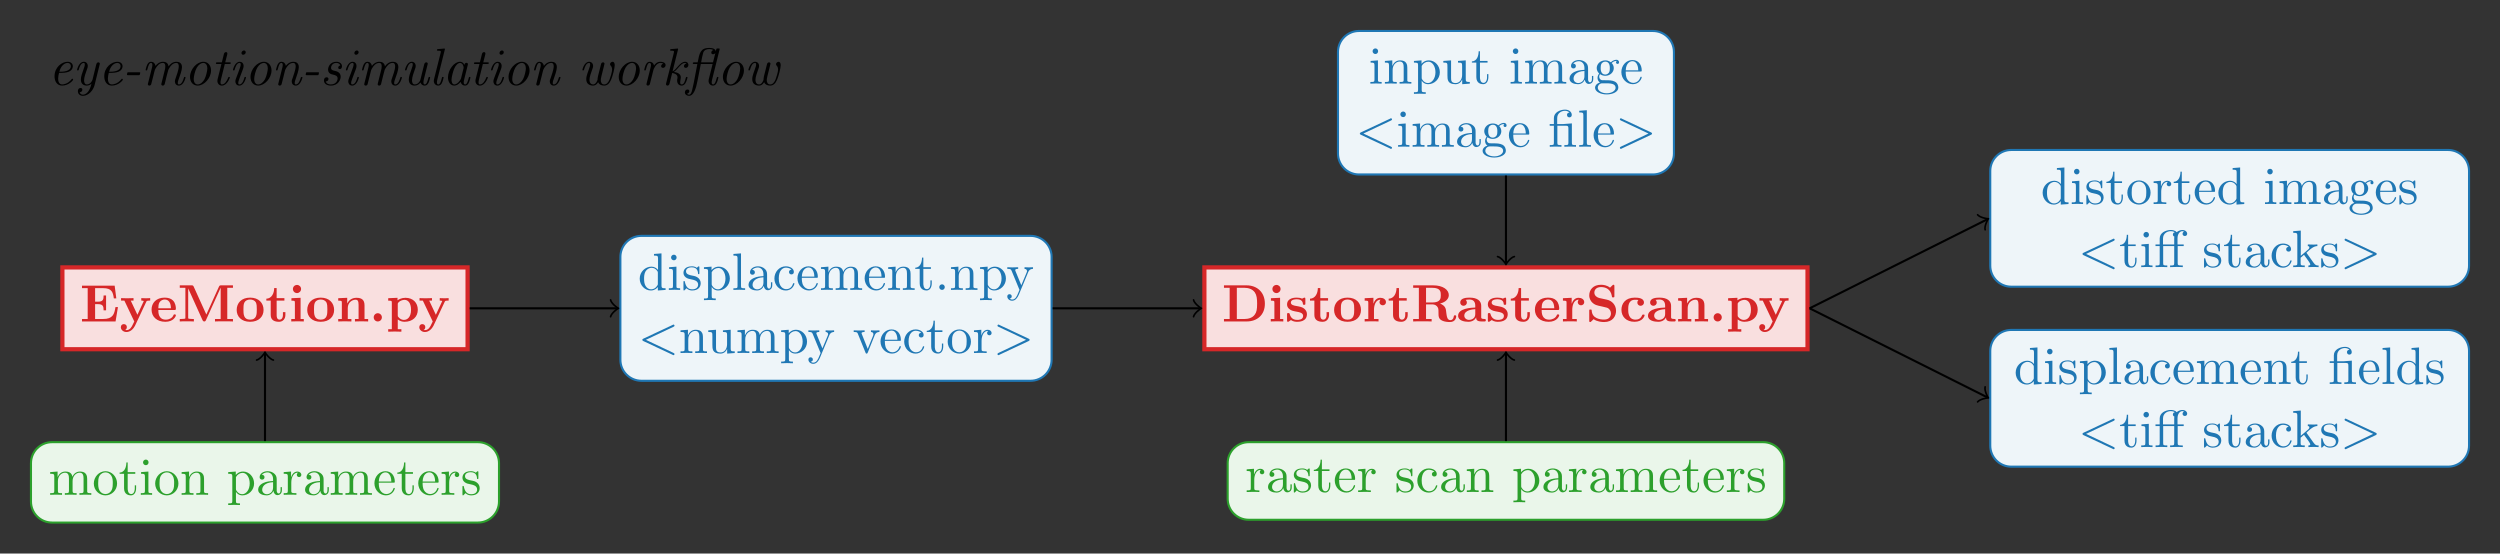 <?xml version="1.0" encoding="UTF-8"?>
<svg xmlns="http://www.w3.org/2000/svg" xmlns:xlink="http://www.w3.org/1999/xlink" width="473.614pt" height="104.864pt"
     viewBox="0 0 473.614 104.864" version="1.1">
    <rect x="0" y="0" width="473.614" height="104.864" fill="#333333" stroke="none"/>
    <defs>
        <g>
            <symbol overflow="visible" id="glyph0-0">
                <path style="stroke:none;" d=""/>
            </symbol>
            <symbol overflow="visible" id="glyph0-1">
                <path style="stroke:none;"
                      d="M 7.203 -2.734 L 6.734 -2.734 C 6.516 -1.359 6.234 -0.469 4.391 -0.469 L 2.875 -0.469 L 2.875 -3.281 L 3.422 -3.281 C 4.391 -3.281 4.484 -2.844 4.484 -2.109 L 4.953 -2.109 L 4.953 -4.922 L 4.484 -4.922 C 4.484 -4.172 4.391 -3.75 3.422 -3.75 L 2.875 -3.75 L 2.875 -6.312 L 4.391 -6.312 C 6 -6.312 6.266 -5.578 6.422 -4.375 L 6.891 -4.375 L 6.578 -6.781 L 0.391 -6.781 L 0.391 -6.312 L 1.469 -6.312 L 1.469 -0.469 L 0.391 -0.469 L 0.391 0 L 6.75 0 Z M 7.203 -2.734 "/>
            </symbol>
            <symbol overflow="visible" id="glyph0-2">
                <path style="stroke:none;"
                      d="M 5.047 -3.75 C 5.109 -3.891 5.141 -3.953 5.781 -3.953 L 5.781 -4.422 C 5.547 -4.406 5.25 -4.391 5 -4.391 C 4.75 -4.391 4.297 -4.422 4.094 -4.422 L 4.094 -3.953 C 4.109 -3.953 4.562 -3.953 4.562 -3.844 C 4.562 -3.828 4.516 -3.734 4.5 -3.719 L 3.359 -1.266 L 2.094 -3.953 L 2.625 -3.953 L 2.625 -4.422 C 2.297 -4.406 1.406 -4.391 1.391 -4.391 C 1.109 -4.391 0.672 -4.422 0.266 -4.422 L 0.266 -3.953 L 0.891 -3.953 L 2.766 0 L 2.531 0.484 C 2.312 0.953 2 1.641 1.281 1.641 C 1.141 1.641 1.125 1.625 1.047 1.594 C 1.141 1.562 1.359 1.422 1.359 1.062 C 1.359 0.734 1.125 0.5 0.781 0.5 C 0.516 0.5 0.219 0.688 0.219 1.078 C 0.219 1.578 0.688 2 1.281 2 C 2.047 2 2.625 1.375 2.906 0.812 Z M 5.047 -3.75 "/>
            </symbol>
            <symbol overflow="visible" id="glyph0-3">
                <path style="stroke:none;"
                      d="M 4.609 -2.172 C 4.828 -2.172 4.922 -2.172 4.922 -2.438 C 4.922 -2.75 4.859 -3.484 4.359 -3.984 C 4 -4.344 3.469 -4.516 2.781 -4.516 C 1.188 -4.516 0.312 -3.484 0.312 -2.25 C 0.312 -0.906 1.312 0.062 2.922 0.062 C 4.5 0.062 4.922 -1 4.922 -1.172 C 4.922 -1.344 4.734 -1.344 4.688 -1.344 C 4.516 -1.344 4.5 -1.297 4.438 -1.141 C 4.234 -0.656 3.656 -0.344 3.016 -0.344 C 1.609 -0.344 1.594 -1.672 1.594 -2.172 Z M 1.594 -2.5 C 1.609 -2.891 1.625 -3.312 1.828 -3.641 C 2.094 -4.031 2.5 -4.156 2.781 -4.156 C 3.953 -4.156 3.969 -2.844 3.984 -2.5 Z M 1.594 -2.5 "/>
            </symbol>
            <symbol overflow="visible" id="glyph0-4">
                <path style="stroke:none;"
                      d="M 5.438 -1.312 L 3.047 -6.594 C 2.938 -6.844 2.828 -6.844 2.609 -6.844 L 0.406 -6.844 L 0.406 -6.375 L 1.469 -6.375 L 1.469 -0.75 C 1.469 -0.531 1.469 -0.531 1.188 -0.5 C 0.953 -0.469 0.922 -0.469 0.641 -0.469 L 0.406 -0.469 L 0.406 0 C 0.781 -0.031 1.344 -0.031 1.734 -0.031 C 2.156 -0.031 2.672 -0.031 3.078 0 L 3.078 -0.469 L 2.828 -0.469 C 2.656 -0.469 2.484 -0.484 2.297 -0.5 C 2.016 -0.531 2 -0.531 2 -0.75 L 2 -6.234 L 2.016 -6.234 L 4.719 -0.25 C 4.812 -0.047 4.938 0 5.047 0 C 5.25 0 5.328 -0.156 5.359 -0.234 L 8.141 -6.375 L 8.156 -6.375 L 8.156 -0.469 L 7.078 -0.469 L 7.078 0 C 7.438 -0.031 8.359 -0.031 8.766 -0.031 C 9.188 -0.031 10.125 -0.031 10.484 0 L 10.484 -0.469 L 9.406 -0.469 L 9.406 -6.375 L 10.484 -6.375 L 10.484 -6.844 L 8.281 -6.844 C 8.062 -6.844 7.938 -6.844 7.828 -6.594 Z M 5.438 -1.312 "/>
            </symbol>
            <symbol overflow="visible" id="glyph0-5">
                <path style="stroke:none;"
                      d="M 5.406 -2.172 C 5.406 -3.516 4.484 -4.516 2.859 -4.516 C 1.219 -4.516 0.312 -3.5 0.312 -2.172 C 0.312 -0.938 1.203 0.062 2.859 0.062 C 4.531 0.062 5.406 -0.953 5.406 -2.172 Z M 2.859 -0.344 C 1.594 -0.344 1.594 -1.422 1.594 -2.281 C 1.594 -2.734 1.594 -3.234 1.766 -3.578 C 1.953 -3.953 2.375 -4.156 2.859 -4.156 C 3.281 -4.156 3.703 -4 3.922 -3.656 C 4.125 -3.312 4.125 -2.766 4.125 -2.281 C 4.125 -1.422 4.125 -0.344 2.859 -0.344 Z M 2.859 -0.344 "/>
            </symbol>
            <symbol overflow="visible" id="glyph0-6">
                <path style="stroke:none;"
                      d="M 1.031 -3.953 L 1.031 -1.219 C 1.031 -0.156 1.891 0.062 2.609 0.062 C 3.359 0.062 3.812 -0.516 3.812 -1.234 L 3.812 -1.766 L 3.344 -1.766 L 3.344 -1.25 C 3.344 -0.578 3.016 -0.344 2.734 -0.344 C 2.156 -0.344 2.156 -0.984 2.156 -1.203 L 2.156 -3.953 L 3.625 -3.953 L 3.625 -4.422 L 2.156 -4.422 L 2.156 -6.328 L 1.688 -6.328 C 1.688 -5.328 1.203 -4.344 0.203 -4.312 L 0.203 -3.953 Z M 1.031 -3.953 "/>
            </symbol>
            <symbol overflow="visible" id="glyph0-7">
                <path style="stroke:none;"
                      d="M 2.234 -4.484 L 0.5 -4.406 L 0.5 -3.938 C 1.094 -3.938 1.156 -3.938 1.156 -3.547 L 1.156 -0.469 L 0.469 -0.469 L 0.469 0 C 0.781 -0.016 1.266 -0.031 1.688 -0.031 C 1.984 -0.031 2.5 -0.016 2.844 0 L 2.844 -0.469 L 2.234 -0.469 Z M 2.328 -6.156 C 2.328 -6.594 1.969 -6.922 1.562 -6.922 C 1.125 -6.922 0.781 -6.578 0.781 -6.156 C 0.781 -5.719 1.125 -5.375 1.562 -5.375 C 1.969 -5.375 2.328 -5.719 2.328 -6.156 Z M 2.328 -6.156 "/>
            </symbol>
            <symbol overflow="visible" id="glyph0-8">
                <path style="stroke:none;"
                      d="M 1.141 -3.547 L 1.141 -0.469 L 0.453 -0.469 L 0.453 0 C 0.734 -0.016 1.328 -0.031 1.703 -0.031 C 2.094 -0.031 2.688 -0.016 2.953 0 L 2.953 -0.469 L 2.266 -0.469 L 2.266 -2.547 C 2.266 -3.641 3.125 -4.125 3.766 -4.125 C 4.094 -4.125 4.312 -3.922 4.312 -3.156 L 4.312 -0.469 L 3.625 -0.469 L 3.625 0 C 3.891 -0.016 4.5 -0.031 4.875 -0.031 C 5.266 -0.031 5.859 -0.016 6.125 0 L 6.125 -0.469 L 5.438 -0.469 L 5.438 -3.047 C 5.438 -4.094 4.906 -4.484 3.906 -4.484 C 2.953 -4.484 2.422 -3.922 2.156 -3.406 L 2.156 -4.484 L 0.453 -4.406 L 0.453 -3.938 C 1.062 -3.938 1.141 -3.938 1.141 -3.547 Z M 1.141 -3.547 "/>
            </symbol>
            <symbol overflow="visible" id="glyph0-9">
                <path style="stroke:none;"
                      d="M 2.359 -0.781 C 2.359 -1.203 2.016 -1.562 1.578 -1.562 C 1.156 -1.562 0.812 -1.203 0.812 -0.781 C 0.812 -0.344 1.156 0 1.578 0 C 2.016 0 2.359 -0.344 2.359 -0.781 Z M 2.359 -0.781 "/>
            </symbol>
            <symbol overflow="visible" id="glyph0-10">
                <path style="stroke:none;"
                      d="M 2.188 -3.281 C 2.188 -3.469 2.203 -3.484 2.344 -3.625 C 2.734 -4.031 3.266 -4.094 3.484 -4.094 C 4.141 -4.094 4.703 -3.484 4.703 -2.219 C 4.703 -0.812 4 -0.297 3.359 -0.297 C 3.219 -0.297 2.75 -0.297 2.297 -0.844 C 2.188 -0.969 2.188 -0.984 2.188 -1.172 Z M 2.188 -0.391 C 2.625 -0.047 3.062 0.062 3.469 0.062 C 4.969 0.062 5.984 -0.844 5.984 -2.219 C 5.984 -3.547 5.078 -4.484 3.641 -4.484 C 2.891 -4.484 2.359 -4.172 2.141 -4 L 2.141 -4.484 L 0.375 -4.406 L 0.375 -3.938 C 0.984 -3.938 1.062 -3.938 1.062 -3.562 L 1.062 1.469 L 0.375 1.469 L 0.375 1.938 C 0.641 1.922 1.25 1.906 1.625 1.906 C 2.016 1.906 2.609 1.922 2.875 1.938 L 2.875 1.469 L 2.188 1.469 Z M 2.188 -0.391 "/>
            </symbol>
            <symbol overflow="visible" id="glyph0-11">
                <path style="stroke:none;"
                      d="M 1.469 -6.375 L 1.469 -0.469 L 0.391 -0.469 L 0.391 0 L 4.688 0 C 6.656 0 8.141 -1.219 8.141 -3.359 C 8.141 -5.547 6.656 -6.844 4.672 -6.844 L 0.391 -6.844 L 0.391 -6.375 Z M 2.828 -0.469 L 2.828 -6.375 L 4.281 -6.375 C 4.938 -6.375 5.766 -6.188 6.25 -5.484 C 6.594 -4.969 6.672 -4.297 6.672 -3.375 C 6.672 -2.281 6.562 -1.75 6.234 -1.312 C 5.766 -0.625 4.891 -0.469 4.281 -0.469 Z M 2.828 -0.469 "/>
            </symbol>
            <symbol overflow="visible" id="glyph0-12">
                <path style="stroke:none;"
                      d="M 2.109 -2.938 C 1.734 -3 1.094 -3.109 1.094 -3.578 C 1.094 -4.203 2.016 -4.203 2.203 -4.203 C 2.953 -4.203 3.328 -3.906 3.375 -3.359 C 3.391 -3.203 3.406 -3.156 3.609 -3.156 C 3.844 -3.156 3.844 -3.203 3.844 -3.438 L 3.844 -4.234 C 3.844 -4.422 3.844 -4.516 3.672 -4.516 C 3.625 -4.516 3.609 -4.516 3.219 -4.328 C 2.953 -4.453 2.609 -4.516 2.219 -4.516 C 1.906 -4.516 0.375 -4.516 0.375 -3.203 C 0.375 -2.812 0.578 -2.547 0.781 -2.375 C 1.172 -2.031 1.562 -1.969 2.328 -1.828 C 2.688 -1.766 3.422 -1.641 3.422 -1.047 C 3.422 -0.297 2.516 -0.297 2.297 -0.297 C 1.234 -0.297 0.984 -1.031 0.859 -1.453 C 0.812 -1.594 0.75 -1.594 0.625 -1.594 C 0.375 -1.594 0.375 -1.531 0.375 -1.312 L 0.375 -0.219 C 0.375 -0.031 0.375 0.062 0.562 0.062 C 0.625 0.062 0.641 0.062 0.859 -0.094 C 0.875 -0.094 1.094 -0.234 1.109 -0.266 C 1.578 0.062 2.094 0.062 2.297 0.062 C 2.609 0.062 4.141 0.062 4.141 -1.391 C 4.141 -1.828 3.938 -2.172 3.594 -2.453 C 3.203 -2.734 2.875 -2.797 2.109 -2.938 Z M 2.109 -2.938 "/>
            </symbol>
            <symbol overflow="visible" id="glyph0-13">
                <path style="stroke:none;"
                      d="M 2.031 -3.359 L 2.031 -4.484 L 0.375 -4.406 L 0.375 -3.938 C 0.984 -3.938 1.062 -3.938 1.062 -3.547 L 1.062 -0.469 L 0.375 -0.469 L 0.375 0 C 0.719 -0.016 1.172 -0.031 1.625 -0.031 C 2 -0.031 2.641 -0.031 3 0 L 3 -0.469 L 2.141 -0.469 L 2.141 -2.219 C 2.141 -2.906 2.375 -4.125 3.375 -4.125 C 3.375 -4.109 3.188 -3.953 3.188 -3.672 C 3.188 -3.266 3.516 -3.062 3.797 -3.062 C 4.094 -3.062 4.406 -3.266 4.406 -3.672 C 4.406 -4.203 3.875 -4.484 3.344 -4.484 C 2.656 -4.484 2.25 -3.984 2.031 -3.359 Z M 2.031 -3.359 "/>
            </symbol>
            <symbol overflow="visible" id="glyph0-14">
                <path style="stroke:none;"
                      d="M 2.828 -3.594 L 2.828 -6.375 L 4 -6.375 C 5.609 -6.375 5.625 -5.594 5.625 -4.984 C 5.625 -4.422 5.625 -3.594 3.984 -3.594 Z M 5.484 -3.391 C 6.641 -3.688 7.141 -4.344 7.141 -5 C 7.141 -6 6.047 -6.844 4.172 -6.844 L 0.391 -6.844 L 0.391 -6.375 L 1.469 -6.375 L 1.469 -0.469 L 0.391 -0.469 L 0.391 0 C 0.75 -0.031 1.719 -0.031 2.141 -0.031 C 2.562 -0.031 3.531 -0.031 3.891 0 L 3.891 -0.469 L 2.828 -0.469 L 2.828 -3.234 L 3.984 -3.234 C 4.125 -3.234 4.562 -3.234 4.875 -2.906 C 5.188 -2.547 5.188 -2.359 5.188 -1.641 C 5.188 -0.984 5.188 -0.484 5.891 -0.156 C 6.328 0.062 6.953 0.109 7.359 0.109 C 8.422 0.109 8.547 -0.781 8.547 -0.953 C 8.547 -1.172 8.406 -1.172 8.312 -1.172 C 8.109 -1.172 8.094 -1.062 8.078 -0.938 C 8.031 -0.469 7.75 -0.25 7.453 -0.25 C 6.844 -0.25 6.766 -0.953 6.703 -1.375 C 6.688 -1.484 6.609 -2.172 6.594 -2.219 C 6.453 -2.922 5.906 -3.234 5.484 -3.391 Z M 5.484 -3.391 "/>
            </symbol>
            <symbol overflow="visible" id="glyph0-15">
                <path style="stroke:none;"
                      d="M 3.734 -0.766 C 3.734 -0.453 3.734 0 4.766 0 L 5.25 0 C 5.438 0 5.562 0 5.562 -0.234 C 5.562 -0.469 5.438 -0.469 5.297 -0.469 C 4.688 -0.484 4.688 -0.609 4.688 -0.844 L 4.688 -2.984 C 4.688 -3.875 3.984 -4.516 2.5 -4.516 C 1.938 -4.516 0.719 -4.469 0.719 -3.594 C 0.719 -3.156 1.062 -2.969 1.328 -2.969 C 1.641 -2.969 1.969 -3.188 1.969 -3.594 C 1.969 -3.891 1.781 -4.062 1.75 -4.094 C 2.031 -4.141 2.344 -4.156 2.469 -4.156 C 3.203 -4.156 3.562 -3.734 3.562 -2.984 L 3.562 -2.641 C 2.844 -2.609 0.312 -2.516 0.312 -1.078 C 0.312 -0.125 1.562 0.062 2.25 0.062 C 3.047 0.062 3.516 -0.344 3.734 -0.766 Z M 3.562 -2.328 L 3.562 -1.391 C 3.562 -0.422 2.641 -0.297 2.391 -0.297 C 1.891 -0.297 1.484 -0.641 1.484 -1.094 C 1.484 -2.156 3.062 -2.297 3.562 -2.328 Z M 3.562 -2.328 "/>
            </symbol>
            <symbol overflow="visible" id="glyph0-16">
                <path style="stroke:none;"
                      d="M 4 -4.125 L 2.562 -4.438 C 2.156 -4.531 1.609 -4.859 1.609 -5.469 C 1.609 -5.906 1.891 -6.516 2.875 -6.516 C 3.672 -6.516 4.688 -6.188 4.922 -4.828 C 4.953 -4.578 4.953 -4.562 5.156 -4.562 C 5.406 -4.562 5.406 -4.609 5.406 -4.844 L 5.406 -6.672 C 5.406 -6.859 5.406 -6.953 5.219 -6.953 C 5.141 -6.953 5.141 -6.938 5.031 -6.844 L 4.578 -6.406 C 4 -6.859 3.344 -6.953 2.875 -6.953 C 1.359 -6.953 0.641 -5.984 0.641 -4.938 C 0.641 -4.297 0.969 -3.844 1.172 -3.625 C 1.672 -3.125 2 -3.062 3.094 -2.828 C 3.969 -2.625 4.141 -2.609 4.359 -2.391 C 4.5 -2.25 4.75 -1.984 4.75 -1.531 C 4.75 -1.047 4.5 -0.359 3.453 -0.359 C 2.703 -0.359 1.188 -0.562 1.109 -2.047 C 1.094 -2.219 1.094 -2.266 0.875 -2.266 C 0.641 -2.266 0.641 -2.219 0.641 -1.984 L 0.641 -0.172 C 0.641 0.016 0.641 0.109 0.812 0.109 C 0.906 0.109 0.922 0.094 1 0.016 L 1.469 -0.438 C 2.125 0.047 3.047 0.109 3.453 0.109 C 5.109 0.109 5.719 -1.016 5.719 -2.031 C 5.719 -3.125 4.922 -3.938 4 -4.125 Z M 4 -4.125 "/>
            </symbol>
            <symbol overflow="visible" id="glyph0-17">
                <path style="stroke:none;"
                      d="M 3.594 -4.062 C 3.406 -3.891 3.391 -3.688 3.391 -3.594 C 3.391 -3.156 3.734 -2.969 4 -2.969 C 4.312 -2.969 4.641 -3.188 4.641 -3.594 C 4.641 -4.453 3.484 -4.516 2.906 -4.516 C 1.109 -4.516 0.375 -3.375 0.375 -2.219 C 0.375 -0.891 1.312 0.062 2.844 0.062 C 4.469 0.062 4.766 -1.094 4.766 -1.172 C 4.766 -1.312 4.625 -1.312 4.531 -1.312 C 4.344 -1.312 4.344 -1.281 4.281 -1.156 C 4.031 -0.531 3.547 -0.344 3.047 -0.344 C 1.656 -0.344 1.656 -1.797 1.656 -2.266 C 1.656 -2.828 1.656 -4.109 2.938 -4.109 C 3.297 -4.109 3.453 -4.094 3.594 -4.062 Z M 3.594 -4.062 "/>
            </symbol>
            <symbol overflow="visible" id="glyph1-0">
                <path style="stroke:none;" d=""/>
            </symbol>
            <symbol overflow="visible" id="glyph1-1">
                <path style="stroke:none;"
                      d="M 1.094 -3.422 L 1.094 -0.75 C 1.094 -0.312 0.984 -0.312 0.312 -0.312 L 0.312 0 C 0.672 -0.016 1.172 -0.031 1.453 -0.031 C 1.703 -0.031 2.219 -0.016 2.562 0 L 2.562 -0.312 C 1.891 -0.312 1.781 -0.312 1.781 -0.75 L 1.781 -2.594 C 1.781 -3.625 2.5 -4.188 3.125 -4.188 C 3.766 -4.188 3.875 -3.656 3.875 -3.078 L 3.875 -0.75 C 3.875 -0.312 3.766 -0.312 3.094 -0.312 L 3.094 0 C 3.438 -0.016 3.953 -0.031 4.219 -0.031 C 4.469 -0.031 5 -0.016 5.328 0 L 5.328 -0.312 C 4.672 -0.312 4.562 -0.312 4.562 -0.75 L 4.562 -2.594 C 4.562 -3.625 5.266 -4.188 5.906 -4.188 C 6.531 -4.188 6.641 -3.656 6.641 -3.078 L 6.641 -0.75 C 6.641 -0.312 6.531 -0.312 5.859 -0.312 L 5.859 0 C 6.203 -0.016 6.719 -0.031 6.984 -0.031 C 7.25 -0.031 7.766 -0.016 8.109 0 L 8.109 -0.312 C 7.594 -0.312 7.344 -0.312 7.328 -0.609 L 7.328 -2.516 C 7.328 -3.375 7.328 -3.672 7.016 -4.031 C 6.875 -4.203 6.547 -4.406 5.969 -4.406 C 5.141 -4.406 4.688 -3.812 4.531 -3.422 C 4.391 -4.297 3.656 -4.406 3.203 -4.406 C 2.469 -4.406 2 -3.984 1.719 -3.359 L 1.719 -4.406 L 0.312 -4.297 L 0.312 -3.984 C 1.016 -3.984 1.094 -3.922 1.094 -3.422 Z M 1.094 -3.422 "/>
            </symbol>
            <symbol overflow="visible" id="glyph1-2">
                <path style="stroke:none;"
                      d="M 4.688 -2.141 C 4.688 -3.406 3.703 -4.469 2.5 -4.469 C 1.25 -4.469 0.281 -3.375 0.281 -2.141 C 0.281 -0.844 1.312 0.109 2.484 0.109 C 3.688 0.109 4.688 -0.875 4.688 -2.141 Z M 2.5 -0.141 C 2.062 -0.141 1.625 -0.344 1.359 -0.812 C 1.109 -1.25 1.109 -1.859 1.109 -2.219 C 1.109 -2.609 1.109 -3.141 1.344 -3.578 C 1.609 -4.031 2.078 -4.25 2.484 -4.25 C 2.922 -4.25 3.344 -4.031 3.609 -3.594 C 3.875 -3.172 3.875 -2.594 3.875 -2.219 C 3.875 -1.859 3.875 -1.312 3.656 -0.875 C 3.422 -0.422 2.984 -0.141 2.5 -0.141 Z M 2.5 -0.141 "/>
            </symbol>
            <symbol overflow="visible" id="glyph1-3">
                <path style="stroke:none;"
                      d="M 1.719 -3.984 L 3.156 -3.984 L 3.156 -4.297 L 1.719 -4.297 L 1.719 -6.125 L 1.469 -6.125 C 1.469 -5.312 1.172 -4.25 0.188 -4.203 L 0.188 -3.984 L 1.031 -3.984 L 1.031 -1.234 C 1.031 -0.016 1.969 0.109 2.328 0.109 C 3.031 0.109 3.312 -0.594 3.312 -1.234 L 3.312 -1.797 L 3.062 -1.797 L 3.062 -1.25 C 3.062 -0.516 2.766 -0.141 2.391 -0.141 C 1.719 -0.141 1.719 -1.047 1.719 -1.219 Z M 1.719 -3.984 "/>
            </symbol>
            <symbol overflow="visible" id="glyph1-4">
                <path style="stroke:none;"
                      d="M 1.766 -4.406 L 0.375 -4.297 L 0.375 -3.984 C 1.016 -3.984 1.109 -3.922 1.109 -3.438 L 1.109 -0.75 C 1.109 -0.312 1 -0.312 0.328 -0.312 L 0.328 0 C 0.641 -0.016 1.188 -0.031 1.422 -0.031 C 1.781 -0.031 2.125 -0.016 2.469 0 L 2.469 -0.312 C 1.797 -0.312 1.766 -0.359 1.766 -0.75 Z M 1.797 -6.141 C 1.797 -6.453 1.562 -6.672 1.281 -6.672 C 0.969 -6.672 0.75 -6.406 0.75 -6.141 C 0.75 -5.875 0.969 -5.609 1.281 -5.609 C 1.562 -5.609 1.797 -5.828 1.797 -6.141 Z M 1.797 -6.141 "/>
            </symbol>
            <symbol overflow="visible" id="glyph1-5">
                <path style="stroke:none;"
                      d="M 1.094 -3.422 L 1.094 -0.75 C 1.094 -0.312 0.984 -0.312 0.312 -0.312 L 0.312 0 C 0.672 -0.016 1.172 -0.031 1.453 -0.031 C 1.703 -0.031 2.219 -0.016 2.562 0 L 2.562 -0.312 C 1.891 -0.312 1.781 -0.312 1.781 -0.75 L 1.781 -2.594 C 1.781 -3.625 2.5 -4.188 3.125 -4.188 C 3.766 -4.188 3.875 -3.656 3.875 -3.078 L 3.875 -0.75 C 3.875 -0.312 3.766 -0.312 3.094 -0.312 L 3.094 0 C 3.438 -0.016 3.953 -0.031 4.219 -0.031 C 4.469 -0.031 5 -0.016 5.328 0 L 5.328 -0.312 C 4.812 -0.312 4.562 -0.312 4.562 -0.609 L 4.562 -2.516 C 4.562 -3.375 4.562 -3.672 4.25 -4.031 C 4.109 -4.203 3.781 -4.406 3.203 -4.406 C 2.469 -4.406 2 -3.984 1.719 -3.359 L 1.719 -4.406 L 0.312 -4.297 L 0.312 -3.984 C 1.016 -3.984 1.094 -3.922 1.094 -3.422 Z M 1.094 -3.422 "/>
            </symbol>
            <symbol overflow="visible" id="glyph1-6">
                <path style="stroke:none;"
                      d="M 1.719 -3.75 L 1.719 -4.406 L 0.281 -4.297 L 0.281 -3.984 C 0.984 -3.984 1.062 -3.922 1.062 -3.484 L 1.062 1.172 C 1.062 1.625 0.953 1.625 0.281 1.625 L 0.281 1.938 C 0.625 1.922 1.141 1.906 1.391 1.906 C 1.672 1.906 2.172 1.922 2.516 1.938 L 2.516 1.625 C 1.859 1.625 1.75 1.625 1.75 1.172 L 1.75 -0.594 C 1.797 -0.422 2.219 0.109 2.969 0.109 C 4.156 0.109 5.188 -0.875 5.188 -2.156 C 5.188 -3.422 4.234 -4.406 3.109 -4.406 C 2.328 -4.406 1.906 -3.969 1.719 -3.75 Z M 1.75 -1.141 L 1.75 -3.359 C 2.031 -3.875 2.516 -4.156 3.031 -4.156 C 3.766 -4.156 4.359 -3.281 4.359 -2.156 C 4.359 -0.953 3.672 -0.109 2.938 -0.109 C 2.531 -0.109 2.156 -0.312 1.891 -0.719 C 1.75 -0.922 1.75 -0.938 1.75 -1.141 Z M 1.75 -1.141 "/>
            </symbol>
            <symbol overflow="visible" id="glyph1-7">
                <path style="stroke:none;"
                      d="M 3.312 -0.75 C 3.359 -0.359 3.625 0.062 4.094 0.062 C 4.312 0.062 4.922 -0.078 4.922 -0.891 L 4.922 -1.453 L 4.672 -1.453 L 4.672 -0.891 C 4.672 -0.312 4.422 -0.25 4.312 -0.25 C 3.984 -0.25 3.938 -0.703 3.938 -0.75 L 3.938 -2.734 C 3.938 -3.156 3.938 -3.547 3.578 -3.922 C 3.188 -4.312 2.688 -4.469 2.219 -4.469 C 1.391 -4.469 0.703 -4 0.703 -3.344 C 0.703 -3.047 0.906 -2.875 1.172 -2.875 C 1.453 -2.875 1.625 -3.078 1.625 -3.328 C 1.625 -3.453 1.578 -3.781 1.109 -3.781 C 1.391 -4.141 1.875 -4.25 2.188 -4.25 C 2.688 -4.25 3.25 -3.859 3.25 -2.969 L 3.25 -2.609 C 2.734 -2.578 2.047 -2.547 1.422 -2.25 C 0.672 -1.906 0.422 -1.391 0.422 -0.953 C 0.422 -0.141 1.391 0.109 2.016 0.109 C 2.672 0.109 3.125 -0.297 3.312 -0.75 Z M 3.25 -2.391 L 3.25 -1.391 C 3.25 -0.453 2.531 -0.109 2.078 -0.109 C 1.594 -0.109 1.188 -0.453 1.188 -0.953 C 1.188 -1.5 1.609 -2.328 3.25 -2.391 Z M 3.25 -2.391 "/>
            </symbol>
            <symbol overflow="visible" id="glyph1-8">
                <path style="stroke:none;"
                      d="M 1.672 -3.312 L 1.672 -4.406 L 0.281 -4.297 L 0.281 -3.984 C 0.984 -3.984 1.062 -3.922 1.062 -3.422 L 1.062 -0.75 C 1.062 -0.312 0.953 -0.312 0.281 -0.312 L 0.281 0 C 0.672 -0.016 1.141 -0.031 1.422 -0.031 C 1.812 -0.031 2.281 -0.031 2.688 0 L 2.688 -0.312 L 2.469 -0.312 C 1.734 -0.312 1.719 -0.422 1.719 -0.781 L 1.719 -2.312 C 1.719 -3.297 2.141 -4.188 2.891 -4.188 C 2.953 -4.188 2.984 -4.188 3 -4.172 C 2.969 -4.172 2.766 -4.047 2.766 -3.781 C 2.766 -3.516 2.984 -3.359 3.203 -3.359 C 3.375 -3.359 3.625 -3.484 3.625 -3.797 C 3.625 -4.109 3.312 -4.406 2.891 -4.406 C 2.156 -4.406 1.797 -3.734 1.672 -3.312 Z M 1.672 -3.312 "/>
            </symbol>
            <symbol overflow="visible" id="glyph1-9">
                <path style="stroke:none;"
                      d="M 1.109 -2.516 C 1.172 -4 2.016 -4.25 2.359 -4.25 C 3.375 -4.25 3.484 -2.906 3.484 -2.516 Z M 1.109 -2.297 L 3.891 -2.297 C 4.109 -2.297 4.141 -2.297 4.141 -2.516 C 4.141 -3.5 3.594 -4.469 2.359 -4.469 C 1.203 -4.469 0.281 -3.438 0.281 -2.188 C 0.281 -0.859 1.328 0.109 2.469 0.109 C 3.688 0.109 4.141 -1 4.141 -1.188 C 4.141 -1.281 4.062 -1.312 4 -1.312 C 3.922 -1.312 3.891 -1.25 3.875 -1.172 C 3.531 -0.141 2.625 -0.141 2.531 -0.141 C 2.031 -0.141 1.641 -0.438 1.406 -0.812 C 1.109 -1.281 1.109 -1.938 1.109 -2.297 Z M 1.109 -2.297 "/>
            </symbol>
            <symbol overflow="visible" id="glyph1-10">
                <path style="stroke:none;"
                      d="M 2.078 -1.938 C 2.297 -1.891 3.109 -1.734 3.109 -1.016 C 3.109 -0.516 2.766 -0.109 1.984 -0.109 C 1.141 -0.109 0.781 -0.672 0.594 -1.531 C 0.562 -1.656 0.562 -1.688 0.453 -1.688 C 0.328 -1.688 0.328 -1.625 0.328 -1.453 L 0.328 -0.125 C 0.328 0.047 0.328 0.109 0.438 0.109 C 0.484 0.109 0.5 0.094 0.688 -0.094 C 0.703 -0.109 0.703 -0.125 0.891 -0.312 C 1.328 0.094 1.781 0.109 1.984 0.109 C 3.125 0.109 3.594 -0.562 3.594 -1.281 C 3.594 -1.797 3.297 -2.109 3.172 -2.219 C 2.844 -2.547 2.453 -2.625 2.031 -2.703 C 1.469 -2.812 0.812 -2.938 0.812 -3.516 C 0.812 -3.875 1.062 -4.281 1.922 -4.281 C 3.016 -4.281 3.078 -3.375 3.094 -3.078 C 3.094 -2.984 3.188 -2.984 3.203 -2.984 C 3.344 -2.984 3.344 -3.031 3.344 -3.219 L 3.344 -4.234 C 3.344 -4.391 3.344 -4.469 3.234 -4.469 C 3.188 -4.469 3.156 -4.469 3.031 -4.344 C 3 -4.312 2.906 -4.219 2.859 -4.188 C 2.484 -4.469 2.078 -4.469 1.922 -4.469 C 0.703 -4.469 0.328 -3.797 0.328 -3.234 C 0.328 -2.891 0.484 -2.609 0.75 -2.391 C 1.078 -2.141 1.359 -2.078 2.078 -1.938 Z M 2.078 -1.938 "/>
            </symbol>
            <symbol overflow="visible" id="glyph1-11">
                <path style="stroke:none;"
                      d="M 3.781 -0.547 L 3.781 0.109 L 5.25 0 L 5.25 -0.312 C 4.562 -0.312 4.469 -0.375 4.469 -0.875 L 4.469 -6.922 L 3.047 -6.812 L 3.047 -6.5 C 3.734 -6.5 3.812 -6.438 3.812 -5.938 L 3.812 -3.781 C 3.531 -4.141 3.094 -4.406 2.562 -4.406 C 1.391 -4.406 0.344 -3.422 0.344 -2.141 C 0.344 -0.875 1.312 0.109 2.453 0.109 C 3.094 0.109 3.531 -0.234 3.781 -0.547 Z M 3.781 -3.219 L 3.781 -1.172 C 3.781 -1 3.781 -0.984 3.672 -0.812 C 3.375 -0.328 2.938 -0.109 2.5 -0.109 C 2.047 -0.109 1.688 -0.375 1.453 -0.75 C 1.203 -1.156 1.172 -1.719 1.172 -2.141 C 1.172 -2.5 1.188 -3.094 1.469 -3.547 C 1.688 -3.859 2.062 -4.188 2.609 -4.188 C 2.953 -4.188 3.375 -4.031 3.672 -3.594 C 3.781 -3.422 3.781 -3.406 3.781 -3.219 Z M 3.781 -3.219 "/>
            </symbol>
            <symbol overflow="visible" id="glyph1-12">
                <path style="stroke:none;"
                      d="M 1.766 -6.922 L 0.328 -6.812 L 0.328 -6.5 C 1.031 -6.5 1.109 -6.438 1.109 -5.938 L 1.109 -0.75 C 1.109 -0.312 1 -0.312 0.328 -0.312 L 0.328 0 C 0.656 -0.016 1.188 -0.031 1.438 -0.031 C 1.688 -0.031 2.172 -0.016 2.547 0 L 2.547 -0.312 C 1.875 -0.312 1.766 -0.312 1.766 -0.75 Z M 1.766 -6.922 "/>
            </symbol>
            <symbol overflow="visible" id="glyph1-13">
                <path style="stroke:none;"
                      d="M 1.172 -2.172 C 1.172 -3.797 1.984 -4.219 2.516 -4.219 C 2.609 -4.219 3.234 -4.203 3.578 -3.844 C 3.172 -3.812 3.109 -3.516 3.109 -3.391 C 3.109 -3.125 3.297 -2.938 3.562 -2.938 C 3.828 -2.938 4.031 -3.094 4.031 -3.406 C 4.031 -4.078 3.266 -4.469 2.5 -4.469 C 1.25 -4.469 0.344 -3.391 0.344 -2.156 C 0.344 -0.875 1.328 0.109 2.484 0.109 C 3.812 0.109 4.141 -1.094 4.141 -1.188 C 4.141 -1.281 4.031 -1.281 4 -1.281 C 3.922 -1.281 3.891 -1.25 3.875 -1.188 C 3.594 -0.266 2.938 -0.141 2.578 -0.141 C 2.047 -0.141 1.172 -0.562 1.172 -2.172 Z M 1.172 -2.172 "/>
            </symbol>
            <symbol overflow="visible" id="glyph1-14">
                <path style="stroke:none;"
                      d="M 1.906 -0.531 C 1.906 -0.812 1.672 -1.062 1.391 -1.062 C 1.094 -1.062 0.859 -0.812 0.859 -0.531 C 0.859 -0.234 1.094 0 1.391 0 C 1.672 0 1.906 -0.234 1.906 -0.531 Z M 1.906 -0.531 "/>
            </symbol>
            <symbol overflow="visible" id="glyph1-15">
                <path style="stroke:none;"
                      d="M 4.141 -3.344 C 4.391 -3.984 4.906 -3.984 5.062 -3.984 L 5.062 -4.297 C 4.828 -4.281 4.547 -4.266 4.312 -4.266 C 4.141 -4.266 3.672 -4.281 3.453 -4.297 L 3.453 -3.984 C 3.766 -3.984 3.922 -3.812 3.922 -3.562 C 3.922 -3.453 3.906 -3.438 3.859 -3.312 L 2.844 -0.875 L 1.75 -3.547 C 1.703 -3.656 1.688 -3.688 1.688 -3.734 C 1.688 -3.984 2.047 -3.984 2.25 -3.984 L 2.25 -4.297 C 1.984 -4.281 1.328 -4.266 1.156 -4.266 C 0.891 -4.266 0.484 -4.281 0.188 -4.297 L 0.188 -3.984 C 0.672 -3.984 0.859 -3.984 1 -3.641 L 2.5 0 C 2.438 0.125 2.297 0.453 2.25 0.594 C 2.031 1.141 1.75 1.828 1.109 1.828 C 1.062 1.828 0.828 1.828 0.641 1.641 C 0.953 1.609 1.031 1.391 1.031 1.219 C 1.031 0.969 0.844 0.812 0.609 0.812 C 0.406 0.812 0.188 0.938 0.188 1.234 C 0.188 1.688 0.609 2.047 1.109 2.047 C 1.734 2.047 2.141 1.469 2.375 0.906 Z M 4.141 -3.344 "/>
            </symbol>
            <symbol overflow="visible" id="glyph1-16">
                <path style="stroke:none;"
                      d="M 3.891 -0.781 L 3.891 0.109 L 5.328 0 L 5.328 -0.312 C 4.641 -0.312 4.562 -0.375 4.562 -0.875 L 4.562 -4.406 L 3.094 -4.297 L 3.094 -3.984 C 3.781 -3.984 3.875 -3.922 3.875 -3.422 L 3.875 -1.656 C 3.875 -0.781 3.391 -0.109 2.656 -0.109 C 1.828 -0.109 1.781 -0.578 1.781 -1.094 L 1.781 -4.406 L 0.312 -4.297 L 0.312 -3.984 C 1.094 -3.984 1.094 -3.953 1.094 -3.078 L 1.094 -1.578 C 1.094 -0.797 1.094 0.109 2.609 0.109 C 3.172 0.109 3.609 -0.172 3.891 -0.781 Z M 3.891 -0.781 "/>
            </symbol>
            <symbol overflow="visible" id="glyph1-17">
                <path style="stroke:none;"
                      d="M 4.141 -3.312 C 4.234 -3.547 4.406 -3.984 5.062 -3.984 L 5.062 -4.297 C 4.828 -4.281 4.547 -4.266 4.312 -4.266 C 4.078 -4.266 3.625 -4.281 3.453 -4.297 L 3.453 -3.984 C 3.812 -3.984 3.922 -3.75 3.922 -3.562 C 3.922 -3.469 3.906 -3.422 3.875 -3.312 L 2.844 -0.781 L 1.734 -3.562 C 1.672 -3.688 1.672 -3.703 1.672 -3.734 C 1.672 -3.984 2.062 -3.984 2.25 -3.984 L 2.25 -4.297 C 1.938 -4.281 1.391 -4.266 1.156 -4.266 C 0.891 -4.266 0.484 -4.281 0.188 -4.297 L 0.188 -3.984 C 0.812 -3.984 0.859 -3.922 0.984 -3.625 L 2.422 -0.078 C 2.484 0.062 2.5 0.109 2.625 0.109 C 2.766 0.109 2.797 0.016 2.844 -0.078 Z M 4.141 -3.312 "/>
            </symbol>
            <symbol overflow="visible" id="glyph1-18">
                <path style="stroke:none;"
                      d="M 2.219 -1.719 C 1.344 -1.719 1.344 -2.719 1.344 -2.938 C 1.344 -3.203 1.359 -3.531 1.5 -3.781 C 1.578 -3.891 1.812 -4.172 2.219 -4.172 C 3.078 -4.172 3.078 -3.188 3.078 -2.953 C 3.078 -2.688 3.078 -2.359 2.922 -2.109 C 2.844 -2 2.609 -1.719 2.219 -1.719 Z M 1.062 -1.328 C 1.062 -1.359 1.062 -1.594 1.219 -1.797 C 1.609 -1.516 2.031 -1.484 2.219 -1.484 C 3.141 -1.484 3.828 -2.172 3.828 -2.938 C 3.828 -3.312 3.672 -3.672 3.422 -3.906 C 3.781 -4.25 4.141 -4.297 4.312 -4.297 C 4.344 -4.297 4.391 -4.297 4.422 -4.281 C 4.312 -4.25 4.25 -4.141 4.25 -4.016 C 4.25 -3.844 4.391 -3.734 4.547 -3.734 C 4.641 -3.734 4.828 -3.797 4.828 -4.031 C 4.828 -4.203 4.719 -4.516 4.328 -4.516 C 4.125 -4.516 3.688 -4.453 3.266 -4.047 C 2.844 -4.375 2.438 -4.406 2.219 -4.406 C 1.281 -4.406 0.594 -3.719 0.594 -2.953 C 0.594 -2.516 0.812 -2.141 1.062 -1.922 C 0.938 -1.781 0.75 -1.453 0.75 -1.094 C 0.75 -0.781 0.891 -0.406 1.203 -0.203 C 0.594 -0.047 0.281 0.391 0.281 0.781 C 0.281 1.5 1.266 2.047 2.484 2.047 C 3.656 2.047 4.688 1.547 4.688 0.766 C 4.688 0.422 4.562 -0.094 4.047 -0.375 C 3.516 -0.641 2.938 -0.641 2.328 -0.641 C 2.078 -0.641 1.656 -0.641 1.578 -0.656 C 1.266 -0.703 1.062 -1 1.062 -1.328 Z M 2.5 1.828 C 1.484 1.828 0.797 1.312 0.797 0.781 C 0.797 0.328 1.172 -0.047 1.609 -0.062 L 2.203 -0.062 C 3.062 -0.062 4.172 -0.062 4.172 0.781 C 4.172 1.328 3.469 1.828 2.5 1.828 Z M 2.5 1.828 "/>
            </symbol>
            <symbol overflow="visible" id="glyph1-19">
                <path style="stroke:none;"
                      d="M 3.297 -3.984 C 3.75 -3.984 3.812 -3.859 3.812 -3.453 L 3.812 -0.75 C 3.812 -0.312 3.703 -0.312 3.047 -0.312 L 3.047 0 C 3.375 -0.016 3.891 -0.031 4.141 -0.031 C 4.391 -0.031 4.891 -0.016 5.25 0 L 5.25 -0.312 C 4.578 -0.312 4.469 -0.312 4.469 -0.75 L 4.469 -4.422 L 3.219 -4.328 C 3.062 -4.312 3.047 -4.312 3.047 -4.312 C 3.016 -4.297 3 -4.297 2.859 -4.297 L 1.688 -4.297 L 1.688 -5.422 C 1.688 -6.406 2.547 -6.812 3.156 -6.812 C 3.453 -6.812 3.812 -6.703 4.016 -6.484 C 3.609 -6.453 3.547 -6.188 3.547 -6.016 C 3.547 -5.688 3.812 -5.562 4 -5.562 C 4.234 -5.562 4.453 -5.719 4.453 -6.016 C 4.453 -6.609 3.906 -7.031 3.172 -7.031 C 2.25 -7.031 1.062 -6.516 1.062 -5.438 L 1.062 -4.297 L 0.266 -4.297 L 0.266 -3.984 L 1.062 -3.984 L 1.062 -0.75 C 1.062 -0.312 0.953 -0.312 0.281 -0.312 L 0.281 0 C 0.609 -0.016 1.141 -0.031 1.391 -0.031 C 1.641 -0.031 2.125 -0.016 2.5 0 L 2.5 -0.312 C 1.828 -0.312 1.719 -0.312 1.719 -0.75 L 1.719 -3.984 Z M 3.297 -3.984 "/>
            </symbol>
            <symbol overflow="visible" id="glyph1-20">
                <path style="stroke:none;"
                      d="M 4.469 -3.984 L 5.609 -3.984 L 5.609 -4.297 L 4.438 -4.297 L 4.438 -5.453 C 4.438 -6.344 4.922 -6.812 5.359 -6.812 C 5.391 -6.812 5.547 -6.812 5.688 -6.734 C 5.578 -6.703 5.391 -6.562 5.391 -6.312 C 5.391 -6.094 5.547 -5.891 5.828 -5.891 C 6.109 -5.891 6.266 -6.094 6.266 -6.328 C 6.266 -6.688 5.906 -7.031 5.359 -7.031 C 4.766 -7.031 4.328 -6.656 4.281 -6.609 C 3.984 -6.984 3.422 -7.031 3.156 -7.031 C 2.219 -7.031 1.062 -6.516 1.062 -5.438 L 1.062 -4.297 L 0.266 -4.297 L 0.266 -3.984 L 1.062 -3.984 L 1.062 -0.75 C 1.062 -0.312 0.953 -0.312 0.281 -0.312 L 0.281 0 C 0.609 -0.016 1.141 -0.031 1.391 -0.031 C 1.641 -0.031 2.125 -0.016 2.5 0 L 2.5 -0.312 C 1.828 -0.312 1.719 -0.312 1.719 -0.75 L 1.719 -3.984 L 3.812 -3.984 L 3.812 -0.75 C 3.812 -0.312 3.703 -0.312 3.031 -0.312 L 3.031 0 C 3.422 -0.016 3.891 -0.031 4.172 -0.031 C 4.562 -0.031 5.031 -0.031 5.438 0 L 5.438 -0.312 L 5.219 -0.312 C 4.484 -0.312 4.469 -0.422 4.469 -0.781 Z M 1.688 -4.297 L 1.688 -5.422 C 1.688 -6.391 2.5 -6.812 3.156 -6.812 C 3.641 -6.812 3.922 -6.625 3.922 -6.625 L 3.922 -6.609 C 3.766 -6.594 3.562 -6.453 3.562 -6.188 C 3.562 -6.125 3.562 -5.875 3.844 -5.781 C 3.812 -5.656 3.812 -5.562 3.812 -5.438 L 3.812 -4.297 Z M 1.688 -4.297 "/>
            </symbol>
            <symbol overflow="visible" id="glyph1-21">
                <path style="stroke:none;"
                      d="M 1.062 -0.75 C 1.062 -0.312 0.953 -0.312 0.281 -0.312 L 0.281 0 C 0.609 -0.016 1.078 -0.031 1.359 -0.031 C 1.672 -0.031 2.062 -0.016 2.469 0 L 2.469 -0.312 C 1.797 -0.312 1.688 -0.312 1.688 -0.75 L 1.688 -1.781 L 2.328 -2.328 C 3.094 -1.281 3.516 -0.719 3.516 -0.531 C 3.516 -0.344 3.344 -0.312 3.156 -0.312 L 3.156 0 C 3.422 -0.016 4.016 -0.031 4.234 -0.031 C 4.516 -0.031 4.812 -0.016 5.094 0 L 5.094 -0.312 C 4.719 -0.312 4.5 -0.312 4.125 -0.844 L 2.859 -2.625 C 2.844 -2.641 2.797 -2.703 2.797 -2.734 C 2.797 -2.766 3.516 -3.375 3.609 -3.453 C 4.234 -3.953 4.656 -3.984 4.859 -3.984 L 4.859 -4.297 C 4.578 -4.266 4.453 -4.266 4.172 -4.266 C 3.812 -4.266 3.188 -4.281 3.047 -4.297 L 3.047 -3.984 C 3.234 -3.984 3.344 -3.875 3.344 -3.734 C 3.344 -3.531 3.203 -3.422 3.125 -3.344 L 1.719 -2.141 L 1.719 -6.922 L 0.281 -6.812 L 0.281 -6.5 C 0.984 -6.5 1.062 -6.438 1.062 -5.938 Z M 1.062 -0.75 "/>
            </symbol>
            <symbol overflow="visible" id="glyph2-0">
                <path style="stroke:none;" d=""/>
            </symbol>
            <symbol overflow="visible" id="glyph2-1">
                <path style="stroke:none;"
                      d="M 6.734 -4.969 C 6.844 -5.031 6.922 -5.078 6.922 -5.188 C 6.922 -5.297 6.828 -5.391 6.719 -5.391 C 6.688 -5.391 6.672 -5.391 6.547 -5.312 L 1.016 -2.719 C 0.906 -2.656 0.828 -2.609 0.828 -2.5 C 0.828 -2.375 0.906 -2.328 1.016 -2.266 L 6.547 0.328 C 6.672 0.406 6.688 0.406 6.719 0.406 C 6.828 0.406 6.922 0.312 6.922 0.203 C 6.922 0.094 6.844 0.047 6.734 -0.016 L 1.5 -2.5 Z M 6.734 -4.969 "/>
            </symbol>
            <symbol overflow="visible" id="glyph2-2">
                <path style="stroke:none;"
                      d="M 6.734 -2.266 C 6.844 -2.328 6.922 -2.375 6.922 -2.5 C 6.922 -2.609 6.844 -2.656 6.734 -2.719 L 1.203 -5.312 C 1.078 -5.391 1.062 -5.391 1.031 -5.391 C 0.922 -5.391 0.828 -5.297 0.828 -5.188 C 0.828 -5.094 0.875 -5.031 1.016 -4.969 L 6.25 -2.5 L 1.016 -0.016 C 0.875 0.047 0.828 0.109 0.828 0.203 C 0.828 0.312 0.922 0.406 1.031 0.406 C 1.062 0.406 1.078 0.406 1.203 0.328 Z M 6.734 -2.266 "/>
            </symbol>
            <symbol overflow="visible" id="glyph3-0">
                <path style="stroke:none;" d=""/>
            </symbol>
            <symbol overflow="visible" id="glyph3-1">
                <path style="stroke:none;"
                      d="M 2.375 -2.297 C 2.688 -2.297 3.344 -2.328 3.828 -2.516 C 4.609 -2.844 4.609 -3.484 4.609 -3.562 C 4.609 -4.016 4.25 -4.406 3.609 -4.406 C 2.562 -4.406 1.141 -3.406 1.141 -1.641 C 1.141 -0.734 1.609 0.109 2.562 0.109 C 3.844 0.109 4.672 -0.891 4.672 -1.031 C 4.672 -1.094 4.578 -1.203 4.5 -1.203 C 4.469 -1.203 4.453 -1.188 4.375 -1.094 C 3.641 -0.156 2.75 -0.109 2.578 -0.109 C 1.938 -0.109 1.828 -0.812 1.828 -1.203 C 1.828 -1.578 1.922 -2.031 2 -2.297 Z M 2.047 -2.516 C 2.484 -4.156 3.516 -4.188 3.609 -4.188 C 4 -4.188 4.234 -3.922 4.234 -3.578 C 4.234 -2.516 2.594 -2.516 2.266 -2.516 Z M 2.047 -2.516 "/>
            </symbol>
            <symbol overflow="visible" id="glyph3-2">
                <path style="stroke:none;"
                      d="M 3.562 -0.266 C 3.188 1.391 2.438 1.828 1.938 1.828 C 1.469 1.828 1.328 1.453 1.328 1.391 C 1.328 1.391 1.328 1.375 1.406 1.359 C 1.719 1.312 1.828 1.047 1.828 0.891 C 1.828 0.672 1.672 0.562 1.5 0.562 C 1.375 0.562 0.984 0.625 0.984 1.188 C 0.984 1.703 1.391 2.047 1.938 2.047 C 2.984 2.047 3.891 1.016 4.141 0.031 L 5.109 -3.891 C 5.125 -3.953 5.141 -4 5.141 -4.031 C 5.141 -4.141 5.062 -4.297 4.859 -4.297 C 4.562 -4.297 4.5 -4 4.469 -3.922 L 3.75 -1 C 3.672 -0.703 3.281 -0.109 2.688 -0.109 C 2.25 -0.109 2.156 -0.547 2.156 -0.875 C 2.156 -1.484 2.484 -2.375 2.734 -3.062 C 2.812 -3.266 2.859 -3.406 2.859 -3.594 C 2.859 -4.094 2.531 -4.406 2.109 -4.406 C 1.172 -4.406 0.828 -2.938 0.828 -2.875 C 0.828 -2.766 0.922 -2.766 0.984 -2.766 C 1.109 -2.766 1.109 -2.797 1.156 -2.938 C 1.234 -3.234 1.5 -4.188 2.078 -4.188 C 2.188 -4.188 2.297 -4.156 2.297 -3.891 C 2.297 -3.656 2.203 -3.391 2.062 -3 C 1.797 -2.297 1.547 -1.562 1.547 -1.047 C 1.547 -0.172 2.125 0.109 2.656 0.109 C 3.125 0.109 3.422 -0.125 3.562 -0.266 Z M 3.562 -0.266 "/>
            </symbol>
            <symbol overflow="visible" id="glyph3-3">
                <path style="stroke:none;"
                      d="M 3.031 -1.859 C 3.219 -1.859 3.266 -1.859 3.297 -1.984 C 3.312 -2.047 3.375 -2.266 3.375 -2.297 C 3.375 -2.422 3.297 -2.422 3.125 -2.422 L 1.188 -2.422 C 0.984 -2.422 0.969 -2.422 0.922 -2.297 C 0.906 -2.234 0.859 -2.047 0.859 -2 C 0.859 -1.859 0.938 -1.859 1.109 -1.859 Z M 3.031 -1.859 "/>
            </symbol>
            <symbol overflow="visible" id="glyph3-4">
                <path style="stroke:none;"
                      d="M 2.297 -1.75 C 2.344 -1.969 2.406 -2.172 2.453 -2.391 C 2.578 -2.875 2.578 -2.906 2.703 -3.109 C 2.984 -3.609 3.422 -4.188 4.109 -4.188 C 4.562 -4.188 4.562 -3.672 4.562 -3.531 C 4.562 -3.266 4.5 -2.969 4.469 -2.875 L 3.828 -0.297 C 3.812 -0.234 3.797 -0.172 3.797 -0.156 C 3.797 -0.047 3.875 0.109 4.078 0.109 C 4.203 0.109 4.359 0.047 4.438 -0.156 L 4.828 -1.75 C 4.891 -1.969 4.938 -2.172 5 -2.391 C 5.125 -2.875 5.125 -2.906 5.25 -3.109 C 5.531 -3.609 5.969 -4.188 6.656 -4.188 C 7.109 -4.188 7.109 -3.672 7.109 -3.531 C 7.109 -2.906 6.672 -1.719 6.531 -1.328 C 6.406 -0.984 6.375 -0.891 6.375 -0.688 C 6.375 -0.25 6.656 0.109 7.125 0.109 C 8.062 0.109 8.391 -1.375 8.391 -1.422 C 8.391 -1.531 8.312 -1.531 8.25 -1.531 C 8.109 -1.531 8.109 -1.5 8.078 -1.359 C 8 -1.094 7.719 -0.109 7.141 -0.109 C 6.938 -0.109 6.922 -0.266 6.922 -0.406 C 6.922 -0.641 7.031 -0.906 7.109 -1.141 C 7.312 -1.672 7.719 -2.797 7.719 -3.375 C 7.719 -4.203 7.141 -4.406 6.672 -4.406 C 5.969 -4.406 5.469 -3.969 5.172 -3.531 C 5.094 -4.219 4.578 -4.406 4.125 -4.406 C 3.531 -4.406 3.047 -4.078 2.703 -3.625 C 2.625 -4.109 2.297 -4.406 1.859 -4.406 C 1.5 -4.406 1.312 -4.172 1.141 -3.875 C 0.953 -3.484 0.828 -2.891 0.828 -2.875 C 0.828 -2.766 0.922 -2.766 0.984 -2.766 C 1.109 -2.766 1.109 -2.781 1.172 -3 C 1.344 -3.703 1.531 -4.188 1.844 -4.188 C 2.109 -4.188 2.109 -3.891 2.109 -3.781 C 2.109 -3.625 2.078 -3.438 2.031 -3.281 L 1.281 -0.297 C 1.266 -0.234 1.25 -0.172 1.25 -0.156 C 1.25 -0.047 1.328 0.109 1.531 0.109 C 1.656 0.109 1.828 0.047 1.891 -0.156 Z M 2.297 -1.75 "/>
            </symbol>
            <symbol overflow="visible" id="glyph3-5">
                <path style="stroke:none;"
                      d="M 5.078 -2.766 C 5.078 -3.719 4.484 -4.406 3.625 -4.406 C 2.375 -4.406 1.094 -2.984 1.094 -1.531 C 1.094 -0.516 1.719 0.109 2.547 0.109 C 3.781 0.109 5.078 -1.312 5.078 -2.766 Z M 2.547 -0.109 C 2.156 -0.109 1.797 -0.422 1.797 -1.141 C 1.797 -1.641 2.047 -2.734 2.375 -3.281 C 2.734 -3.891 3.219 -4.188 3.609 -4.188 C 4.094 -4.188 4.375 -3.75 4.375 -3.156 C 4.375 -2.734 4.156 -1.703 3.844 -1.109 C 3.547 -0.562 3.047 -0.109 2.547 -0.109 Z M 2.547 -0.109 "/>
            </symbol>
            <symbol overflow="visible" id="glyph3-6">
                <path style="stroke:none;"
                      d="M 2.594 -3.984 L 3.438 -3.984 C 3.609 -3.984 3.719 -3.984 3.719 -4.172 C 3.719 -4.297 3.625 -4.297 3.469 -4.297 L 2.672 -4.297 L 3.047 -5.766 C 3.078 -5.906 3.078 -5.938 3.078 -5.984 C 3.078 -6.188 2.906 -6.234 2.812 -6.234 C 2.562 -6.234 2.469 -6.031 2.422 -5.875 L 2.031 -4.297 L 1.188 -4.297 C 1.016 -4.297 0.906 -4.297 0.906 -4.109 C 0.906 -3.984 1 -3.984 1.156 -3.984 L 1.953 -3.984 L 1.234 -1.125 C 1.219 -1.094 1.188 -0.922 1.188 -0.781 C 1.188 -0.297 1.516 0.109 2.031 0.109 C 3.047 0.109 3.547 -1.375 3.547 -1.422 C 3.547 -1.531 3.469 -1.531 3.406 -1.531 C 3.281 -1.531 3.281 -1.516 3.203 -1.328 C 3.016 -0.859 2.625 -0.109 2.047 -0.109 C 1.781 -0.109 1.781 -0.359 1.781 -0.516 C 1.781 -0.594 1.781 -0.75 1.859 -1.031 Z M 2.594 -3.984 "/>
            </symbol>
            <symbol overflow="visible" id="glyph3-7">
                <path style="stroke:none;"
                      d="M 3.297 -1.422 C 3.297 -1.531 3.219 -1.531 3.156 -1.531 C 3.016 -1.531 3.016 -1.5 2.984 -1.359 C 2.906 -1.062 2.625 -0.109 2.047 -0.109 C 1.969 -0.109 1.828 -0.125 1.828 -0.391 C 1.828 -0.641 1.969 -0.984 2.094 -1.344 L 2.734 -3.047 C 2.828 -3.344 2.844 -3.422 2.844 -3.609 C 2.844 -4.156 2.469 -4.406 2.109 -4.406 C 1.172 -4.406 0.828 -2.922 0.828 -2.875 C 0.828 -2.766 0.922 -2.766 0.984 -2.766 C 1.109 -2.766 1.109 -2.797 1.156 -2.938 C 1.25 -3.266 1.5 -4.188 2.078 -4.188 C 2.188 -4.188 2.297 -4.141 2.297 -3.906 C 2.297 -3.672 2.188 -3.375 2.125 -3.188 L 1.828 -2.359 C 1.688 -2.031 1.578 -1.703 1.453 -1.375 C 1.312 -1 1.281 -0.891 1.281 -0.688 C 1.281 -0.297 1.516 0.109 2.031 0.109 C 2.969 0.109 3.297 -1.391 3.297 -1.422 Z M 3.25 -6.203 C 3.25 -6.453 3.047 -6.547 2.906 -6.547 C 2.703 -6.547 2.438 -6.344 2.438 -6.062 C 2.438 -5.812 2.625 -5.734 2.766 -5.734 C 2.969 -5.734 3.25 -5.922 3.25 -6.203 Z M 3.25 -6.203 "/>
            </symbol>
            <symbol overflow="visible" id="glyph3-8">
                <path style="stroke:none;"
                      d="M 2.297 -1.75 C 2.344 -1.969 2.406 -2.172 2.453 -2.391 C 2.578 -2.906 2.578 -2.906 2.75 -3.203 C 2.891 -3.438 3.344 -4.188 4.094 -4.188 C 4.531 -4.188 4.562 -3.734 4.562 -3.531 C 4.562 -2.906 4.109 -1.719 3.984 -1.328 C 3.844 -0.984 3.812 -0.891 3.812 -0.688 C 3.812 -0.25 4.094 0.109 4.578 0.109 C 5.5 0.109 5.844 -1.375 5.844 -1.422 C 5.844 -1.531 5.766 -1.531 5.688 -1.531 C 5.562 -1.531 5.562 -1.5 5.516 -1.359 C 5.438 -1.094 5.172 -0.109 4.594 -0.109 C 4.391 -0.109 4.375 -0.266 4.375 -0.406 C 4.375 -0.641 4.469 -0.906 4.562 -1.141 C 4.75 -1.672 5.156 -2.797 5.156 -3.375 C 5.156 -4.188 4.609 -4.406 4.125 -4.406 C 3.312 -4.406 2.828 -3.812 2.703 -3.625 C 2.625 -4.109 2.297 -4.406 1.859 -4.406 C 1.5 -4.406 1.312 -4.172 1.141 -3.875 C 0.953 -3.484 0.828 -2.891 0.828 -2.875 C 0.828 -2.766 0.922 -2.766 0.984 -2.766 C 1.109 -2.766 1.109 -2.781 1.172 -3 C 1.344 -3.703 1.531 -4.188 1.844 -4.188 C 2.109 -4.188 2.109 -3.891 2.109 -3.781 C 2.109 -3.625 2.078 -3.438 2.031 -3.281 L 1.281 -0.297 C 1.266 -0.234 1.25 -0.172 1.25 -0.156 C 1.25 -0.047 1.328 0.109 1.531 0.109 C 1.656 0.109 1.828 0.047 1.891 -0.156 Z M 2.297 -1.75 "/>
            </symbol>
            <symbol overflow="visible" id="glyph3-9">
                <path style="stroke:none;"
                      d="M 2.469 -1.969 C 2.906 -1.859 3.344 -1.766 3.344 -1.219 C 3.344 -0.906 3.078 -0.109 2.047 -0.109 C 1.828 -0.109 1.25 -0.156 1.094 -0.672 C 1.609 -0.719 1.609 -1.141 1.609 -1.156 C 1.609 -1.344 1.469 -1.469 1.266 -1.469 C 1.031 -1.469 0.75 -1.312 0.75 -0.859 C 0.75 -0.25 1.328 0.109 2.047 0.109 C 3.531 0.109 3.922 -1.109 3.922 -1.562 C 3.922 -2.438 3.141 -2.609 2.734 -2.703 C 2.453 -2.766 2.094 -2.844 2.094 -3.266 C 2.094 -3.516 2.297 -4.188 3.094 -4.188 C 3.375 -4.188 3.734 -4.094 3.844 -3.703 C 3.531 -3.656 3.453 -3.391 3.453 -3.297 C 3.453 -3.188 3.516 -3.016 3.75 -3.016 C 3.922 -3.016 4.172 -3.125 4.172 -3.562 C 4.172 -4.016 3.766 -4.406 3.109 -4.406 C 1.938 -4.406 1.531 -3.453 1.531 -2.938 C 1.531 -2.156 2.188 -2.031 2.469 -1.969 Z M 2.469 -1.969 "/>
            </symbol>
            <symbol overflow="visible" id="glyph3-10">
                <path style="stroke:none;"
                      d="M 5.109 -3.891 C 5.141 -3.953 5.141 -4 5.141 -4.031 C 5.141 -4.141 5.062 -4.297 4.859 -4.297 C 4.562 -4.297 4.5 -4 4.469 -3.922 L 3.75 -1.016 C 3.703 -0.844 3.703 -0.812 3.609 -0.688 C 3.422 -0.406 3.125 -0.109 2.688 -0.109 C 2.25 -0.109 2.156 -0.547 2.156 -0.875 C 2.156 -1.484 2.484 -2.375 2.734 -3.062 C 2.812 -3.266 2.859 -3.406 2.859 -3.594 C 2.859 -4.094 2.531 -4.406 2.109 -4.406 C 1.172 -4.406 0.828 -2.938 0.828 -2.875 C 0.828 -2.766 0.922 -2.766 0.984 -2.766 C 1.109 -2.766 1.109 -2.797 1.156 -2.938 C 1.234 -3.234 1.5 -4.188 2.078 -4.188 C 2.188 -4.188 2.297 -4.156 2.297 -3.891 C 2.297 -3.656 2.203 -3.391 2.062 -3 C 1.797 -2.297 1.547 -1.562 1.547 -1.047 C 1.547 -0.172 2.125 0.109 2.656 0.109 C 3.188 0.109 3.531 -0.188 3.766 -0.484 C 3.953 0.047 4.375 0.109 4.562 0.109 C 4.938 0.109 5.141 -0.141 5.297 -0.453 C 5.469 -0.828 5.594 -1.406 5.594 -1.422 C 5.594 -1.531 5.516 -1.531 5.438 -1.531 C 5.328 -1.531 5.312 -1.516 5.25 -1.297 C 5.109 -0.734 4.922 -0.109 4.578 -0.109 C 4.328 -0.109 4.328 -0.375 4.328 -0.516 C 4.328 -0.594 4.328 -0.75 4.391 -1.031 Z M 5.109 -3.891 "/>
            </symbol>
            <symbol overflow="visible" id="glyph3-11">
                <path style="stroke:none;"
                      d="M 3.016 -6.672 C 3.031 -6.703 3.047 -6.781 3.047 -6.797 C 3.047 -6.891 2.984 -6.922 2.906 -6.922 C 2.875 -6.922 2.781 -6.906 2.75 -6.891 L 1.766 -6.812 C 1.641 -6.812 1.531 -6.797 1.531 -6.609 C 1.531 -6.5 1.641 -6.5 1.781 -6.5 C 2.25 -6.5 2.266 -6.438 2.266 -6.328 C 2.266 -6.297 2.25 -6.172 2.25 -6.156 L 1 -1.172 C 0.984 -1.141 0.938 -0.938 0.938 -0.781 C 0.938 -0.266 1.297 0.109 1.781 0.109 C 2.156 0.109 2.359 -0.156 2.484 -0.406 C 2.656 -0.75 2.797 -1.391 2.797 -1.422 C 2.797 -1.531 2.719 -1.531 2.641 -1.531 C 2.594 -1.531 2.531 -1.531 2.5 -1.469 L 2.438 -1.219 C 2.266 -0.531 2.078 -0.109 1.797 -0.109 C 1.531 -0.109 1.531 -0.375 1.531 -0.516 C 1.531 -0.594 1.531 -0.734 1.594 -0.984 Z M 3.016 -6.672 "/>
            </symbol>
            <symbol overflow="visible" id="glyph3-12">
                <path style="stroke:none;"
                      d="M 3.484 -0.594 C 3.594 -0.094 3.953 0.109 4.312 0.109 C 4.672 0.109 4.891 -0.141 5.031 -0.453 C 5.219 -0.828 5.328 -1.406 5.328 -1.422 C 5.328 -1.531 5.25 -1.531 5.188 -1.531 C 5.062 -1.531 5.047 -1.516 5 -1.297 C 4.859 -0.734 4.672 -0.109 4.328 -0.109 C 4.062 -0.109 4.062 -0.375 4.062 -0.516 C 4.062 -0.594 4.062 -0.75 4.141 -1.031 L 4.812 -3.734 C 4.859 -3.875 4.859 -3.891 4.859 -3.953 C 4.859 -4.156 4.688 -4.203 4.578 -4.203 C 4.266 -4.203 4.203 -3.875 4.188 -3.812 C 4 -4.25 3.672 -4.406 3.359 -4.406 C 2.25 -4.406 1.078 -2.891 1.078 -1.438 C 1.078 -0.594 1.531 0.109 2.281 0.109 C 2.641 0.109 3.078 -0.094 3.484 -0.594 Z M 4.016 -3.125 L 3.547 -1.234 C 3.469 -0.922 2.844 -0.109 2.297 -0.109 C 1.828 -0.109 1.75 -0.703 1.75 -1 C 1.75 -1.5 2.062 -2.656 2.25 -3.078 C 2.5 -3.688 2.953 -4.188 3.359 -4.188 C 3.797 -4.188 4.047 -3.672 4.047 -3.25 C 4.047 -3.234 4.031 -3.188 4.016 -3.125 Z M 4.016 -3.125 "/>
            </symbol>
            <symbol overflow="visible" id="glyph3-13">
                <path style="stroke:none;"
                      d="M 3.781 -1.672 C 3.719 -1.391 3.703 -1.188 3.703 -1.047 C 3.703 -0.938 3.406 -0.109 2.875 -0.109 C 2.172 -0.109 2.172 -0.844 2.172 -0.984 C 2.172 -1.516 2.438 -2.25 2.734 -3.078 C 2.812 -3.266 2.859 -3.406 2.859 -3.594 C 2.859 -4.094 2.531 -4.406 2.109 -4.406 C 1.172 -4.406 0.828 -2.938 0.828 -2.875 C 0.828 -2.766 0.922 -2.766 0.984 -2.766 C 1.109 -2.766 1.109 -2.797 1.156 -2.938 C 1.234 -3.234 1.5 -4.188 2.078 -4.188 C 2.188 -4.188 2.297 -4.156 2.297 -3.891 C 2.297 -3.656 2.203 -3.391 2.062 -3 C 1.562 -1.641 1.562 -1.391 1.562 -1.109 C 1.562 -0.781 1.641 -0.438 1.906 -0.203 C 2.219 0.078 2.672 0.109 2.844 0.109 C 3.156 0.109 3.516 -0.016 3.812 -0.531 C 3.953 -0.156 4.359 0.109 4.938 0.109 C 5.547 0.109 5.969 -0.297 6.266 -1 C 6.562 -1.688 6.953 -3.219 6.953 -3.75 C 6.953 -4.094 6.828 -4.406 6.547 -4.406 C 6.312 -4.406 6.062 -4.172 6.062 -3.953 C 6.062 -3.812 6.125 -3.75 6.188 -3.672 C 6.438 -3.422 6.453 -3.094 6.453 -2.891 C 6.453 -2.5 6.141 -1.453 5.969 -1.031 C 5.75 -0.516 5.438 -0.109 4.969 -0.109 C 4.469 -0.109 4.312 -0.516 4.312 -0.938 C 4.312 -1.031 4.328 -1.266 4.438 -1.703 L 4.859 -3.375 C 4.922 -3.594 5.016 -4 5.016 -4.031 C 5.016 -4.141 4.938 -4.297 4.734 -4.297 C 4.453 -4.297 4.375 -4.031 4.359 -3.953 Z M 3.781 -1.672 "/>
            </symbol>
            <symbol overflow="visible" id="glyph3-14">
                <path style="stroke:none;"
                      d="M 2.578 -2.875 C 2.578 -2.906 3.031 -4.188 3.891 -4.188 C 3.938 -4.188 4.219 -4.188 4.422 -4.047 C 4.062 -3.938 4.031 -3.625 4.031 -3.562 C 4.031 -3.438 4.125 -3.25 4.391 -3.25 C 4.562 -3.25 4.875 -3.391 4.875 -3.781 C 4.875 -4.297 4.234 -4.406 3.891 -4.406 C 3.203 -4.406 2.844 -3.906 2.688 -3.688 C 2.578 -4.219 2.188 -4.406 1.859 -4.406 C 1.5 -4.406 1.312 -4.172 1.141 -3.875 C 0.953 -3.484 0.828 -2.891 0.828 -2.875 C 0.828 -2.766 0.922 -2.766 0.984 -2.766 C 1.109 -2.766 1.109 -2.781 1.172 -3 C 1.344 -3.703 1.531 -4.188 1.844 -4.188 C 2.109 -4.188 2.109 -3.891 2.109 -3.781 C 2.109 -3.625 2.078 -3.438 2.031 -3.281 L 1.281 -0.297 C 1.266 -0.234 1.25 -0.172 1.25 -0.156 C 1.25 -0.047 1.328 0.109 1.531 0.109 C 1.828 0.109 1.906 -0.172 1.922 -0.266 Z M 2.578 -2.875 "/>
            </symbol>
            <symbol overflow="visible" id="glyph3-15">
                <path style="stroke:none;"
                      d="M 3.016 -6.672 C 3.031 -6.703 3.047 -6.781 3.047 -6.797 C 3.047 -6.891 2.984 -6.922 2.906 -6.922 C 2.875 -6.922 2.781 -6.906 2.75 -6.891 L 1.766 -6.812 C 1.641 -6.812 1.531 -6.797 1.531 -6.609 C 1.531 -6.5 1.641 -6.5 1.781 -6.5 C 2.25 -6.5 2.266 -6.438 2.266 -6.328 C 2.266 -6.297 2.25 -6.172 2.25 -6.156 L 0.766 -0.281 C 0.75 -0.266 0.75 -0.172 0.75 -0.156 C 0.75 -0.047 0.844 0.109 1.031 0.109 C 1.328 0.109 1.391 -0.172 1.422 -0.266 L 1.922 -2.281 C 2.297 -2.234 2.938 -2.031 2.938 -1.453 C 2.938 -1.375 2.938 -1.328 2.906 -1.203 C 2.859 -1.031 2.859 -0.953 2.859 -0.859 C 2.859 -0.141 3.328 0.109 3.703 0.109 C 4.141 0.109 4.359 -0.219 4.469 -0.406 C 4.688 -0.781 4.828 -1.391 4.828 -1.422 C 4.828 -1.531 4.75 -1.531 4.672 -1.531 C 4.562 -1.531 4.547 -1.516 4.484 -1.297 C 4.359 -0.781 4.172 -0.109 3.734 -0.109 C 3.453 -0.109 3.438 -0.344 3.438 -0.531 C 3.438 -0.766 3.516 -1.047 3.516 -1.094 C 3.562 -1.312 3.562 -1.312 3.562 -1.453 C 3.562 -2.125 2.875 -2.391 2.25 -2.484 C 2.469 -2.625 2.688 -2.828 2.953 -3.141 C 3.469 -3.734 3.859 -4.188 4.359 -4.188 C 4.547 -4.188 4.609 -4.078 4.625 -4.062 C 4.203 -4 4.156 -3.656 4.156 -3.562 C 4.156 -3.438 4.25 -3.25 4.5 -3.25 C 4.719 -3.25 5 -3.422 5 -3.812 C 5 -4.062 4.828 -4.406 4.375 -4.406 C 3.844 -4.406 3.422 -3.984 3.078 -3.594 C 2.516 -2.938 2.359 -2.766 2 -2.609 Z M 3.016 -6.672 "/>
            </symbol>
            <symbol overflow="visible" id="glyph3-16">
                <path style="stroke:none;"
                      d="M 6.312 -6.688 C 6.344 -6.75 6.344 -6.781 6.344 -6.812 C 6.344 -6.922 6.266 -6.922 6.109 -6.922 L 5.969 -6.922 C 5.75 -6.922 5.734 -6.906 5.688 -6.719 L 5.594 -6.375 L 5.578 -6.375 C 5.578 -6.469 5.578 -6.719 5.188 -6.891 C 4.938 -7 4.609 -7.031 4.344 -7.031 C 2.688 -7.031 2.5 -6.031 2.172 -4.297 L 1.531 -4.297 C 1.359 -4.297 1.25 -4.297 1.25 -4.109 C 1.25 -3.984 1.328 -3.984 1.5 -3.984 L 2.109 -3.984 L 1.422 -0.375 C 1.328 0.094 1.219 0.547 1.109 1 C 1.031 1.312 0.891 1.828 0.531 1.828 C 0.484 1.828 0.266 1.812 0.156 1.641 C 0.453 1.594 0.594 1.359 0.594 1.156 C 0.594 0.938 0.406 0.844 0.25 0.844 C 0 0.844 -0.25 1.031 -0.25 1.391 C -0.25 1.859 0.203 2.047 0.531 2.047 C 1.422 2.047 1.875 0.625 2.141 -0.797 L 2.766 -3.984 L 5 -3.984 L 4.281 -1.125 C 4.281 -1.094 4.234 -0.922 4.234 -0.781 C 4.234 -0.266 4.594 0.109 5.078 0.109 C 5.438 0.109 5.656 -0.141 5.797 -0.453 C 5.984 -0.828 6.094 -1.406 6.094 -1.422 C 6.094 -1.531 6.016 -1.531 5.953 -1.531 C 5.828 -1.531 5.828 -1.516 5.766 -1.297 C 5.625 -0.734 5.438 -0.109 5.094 -0.109 C 4.828 -0.109 4.828 -0.375 4.828 -0.516 C 4.828 -0.594 4.828 -0.75 4.906 -1.031 Z M 2.828 -4.297 C 2.938 -4.922 3.094 -5.75 3.234 -6.156 C 3.422 -6.672 3.938 -6.812 4.359 -6.812 C 4.438 -6.812 4.891 -6.812 5.141 -6.625 C 4.875 -6.547 4.75 -6.328 4.75 -6.141 C 4.75 -5.922 4.922 -5.828 5.078 -5.828 C 5.281 -5.828 5.453 -5.953 5.5 -6.047 L 5.516 -6.047 L 5.078 -4.297 Z M 2.828 -4.297 "/>
            </symbol>
        </g>
        <clipPath id="clip1">
            <path d="M 0 78 L 101 78 L 101 104.863 L 0 104.863 Z M 0 78 "/>
        </clipPath>
        <clipPath id="clip2">
            <path d="M 226 78 L 344 78 L 344 104.863 L 226 104.863 Z M 226 78 "/>
        </clipPath>
        <clipPath id="clip3">
            <path d="M 371 22 L 473.613 22 L 473.613 60 L 371 60 Z M 371 22 "/>
        </clipPath>
        <clipPath id="clip4">
            <path d="M 371 56 L 473.613 56 L 473.613 95 L 371 95 Z M 371 56 "/>
        </clipPath>
    </defs>
    <g id="surface1">
        <path style="fill-rule:nonzero;fill:rgb(97.588%,87.292%,87.354%);fill-opacity:1;stroke-width:0.797;stroke-linecap:butt;stroke-linejoin:miter;stroke:rgb(83.922%,15.294%,15.685%);stroke-opacity:1;stroke-miterlimit:10;"
              d="M -38.382 -7.75 L 38.38 -7.75 L 38.38 7.75 L -38.382 7.75 Z M -38.382 -7.75 "
              transform="matrix(1,0,0,-1,50.202,58.41)"/>
        <g style="fill:rgb(83.922%,15.294%,15.685%);fill-opacity:1;">
            <use xlink:href="#glyph0-1" x="15.143" y="60.9"/>
            <use xlink:href="#glyph0-2" x="22.671" y="60.9"/>
        </g>
        <g style="fill:rgb(83.922%,15.294%,15.685%);fill-opacity:1;">
            <use xlink:href="#glyph0-3" x="28.398" y="60.9"/>
            <use xlink:href="#glyph0-4" x="33.65" y="60.9"/>
            <use xlink:href="#glyph0-5" x="44.526" y="60.9"/>
            <use xlink:href="#glyph0-6" x="50.254" y="60.9"/>
            <use xlink:href="#glyph0-7" x="54.709" y="60.9"/>
            <use xlink:href="#glyph0-5" x="57.892" y="60.9"/>
            <use xlink:href="#glyph0-8" x="63.62" y="60.9"/>
            <use xlink:href="#glyph0-9" x="69.985" y="60.9"/>
            <use xlink:href="#glyph0-10" x="73.167" y="60.9"/>
        </g>
        <g style="fill:rgb(83.922%,15.294%,15.685%);fill-opacity:1;">
            <use xlink:href="#glyph0-2" x="79.213" y="60.9"/>
        </g>
        <path style=" stroke:none;fill-rule:nonzero;fill:rgb(91.724%,96.274%,91.724%);fill-opacity:1;"
              d="M 90.551 83.766 L 9.852 83.766 C 7.652 83.766 5.867 85.547 5.867 87.75 L 5.867 95.012 C 5.867 97.211 7.652 98.996 9.852 98.996 L 90.551 98.996 C 92.75 98.996 94.535 97.211 94.535 95.012 L 94.535 87.75 C 94.535 85.547 92.75 83.766 90.551 83.766 Z M 90.551 83.766 "/>
        <g clip-path="url(#clip1)" clip-rule="nonzero">
            <path style="fill:none;stroke-width:0.399;stroke-linecap:butt;stroke-linejoin:miter;stroke:rgb(17.255%,62.746%,17.255%);stroke-opacity:1;stroke-miterlimit:10;"
                  d="M 40.349 -25.356 L -40.35 -25.356 C -42.55 -25.356 -44.335 -27.137 -44.335 -29.34 L -44.335 -36.602 C -44.335 -38.801 -42.55 -40.586 -40.35 -40.586 L 40.349 -40.586 C 42.548 -40.586 44.333 -38.801 44.333 -36.602 L 44.333 -29.34 C 44.333 -27.137 42.548 -25.356 40.349 -25.356 Z M 40.349 -25.356 "
                  transform="matrix(1,0,0,-1,50.202,58.41)"/>
        </g>
        <g style="fill:rgb(17.255%,62.746%,17.255%);fill-opacity:1;">
            <use xlink:href="#glyph1-1" x="9.189" y="93.738"/>
            <use xlink:href="#glyph1-2" x="17.491" y="93.738"/>
            <use xlink:href="#glyph1-3" x="22.472" y="93.738"/>
            <use xlink:href="#glyph1-4" x="26.347" y="93.738"/>
            <use xlink:href="#glyph1-2" x="29.114" y="93.738"/>
            <use xlink:href="#glyph1-5" x="34.096" y="93.738"/>
        </g>
        <g style="fill:rgb(17.255%,62.746%,17.255%);fill-opacity:1;">
            <use xlink:href="#glyph1-6" x="42.948" y="93.738"/>
            <use xlink:href="#glyph1-7" x="48.483" y="93.738"/>
            <use xlink:href="#glyph1-8" x="53.465" y="93.738"/>
            <use xlink:href="#glyph1-7" x="57.367" y="93.738"/>
            <use xlink:href="#glyph1-1" x="62.348" y="93.738"/>
            <use xlink:href="#glyph1-9" x="70.65" y="93.738"/>
            <use xlink:href="#glyph1-3" x="75.078" y="93.738"/>
            <use xlink:href="#glyph1-9" x="78.952" y="93.738"/>
            <use xlink:href="#glyph1-8" x="83.379" y="93.738"/>
            <use xlink:href="#glyph1-10" x="87.282" y="93.738"/>
        </g>
        <path style="fill-rule:nonzero;fill:rgb(92.972%,95.734%,97.646%);fill-opacity:1;stroke-width:0.399;stroke-linecap:butt;stroke-linejoin:miter;stroke:rgb(12.157%,46.666%,70.589%);stroke-opacity:1;stroke-miterlimit:10;"
              d="M 145.032 13.726 L 71.31 13.726 C 69.111 13.726 67.325 11.941 67.325 9.742 L 67.325 -9.742 C 67.325 -11.942 69.111 -13.727 71.31 -13.727 L 145.032 -13.727 C 147.236 -13.727 149.021 -11.942 149.021 -9.742 L 149.021 9.742 C 149.021 11.941 147.236 13.726 145.032 13.726 Z M 145.032 13.726 "
              transform="matrix(1,0,0,-1,50.202,58.41)"/>
        <g style="fill:rgb(12.157%,46.666%,70.589%);fill-opacity:1;">
            <use xlink:href="#glyph1-11" x="120.847" y="54.923"/>
            <use xlink:href="#glyph1-4" x="126.382" y="54.923"/>
            <use xlink:href="#glyph1-10" x="129.15" y="54.923"/>
            <use xlink:href="#glyph1-6" x="133.079" y="54.923"/>
            <use xlink:href="#glyph1-12" x="138.614" y="54.923"/>
            <use xlink:href="#glyph1-7" x="141.382" y="54.923"/>
            <use xlink:href="#glyph1-13" x="146.363" y="54.923"/>
            <use xlink:href="#glyph1-9" x="150.791" y="54.923"/>
            <use xlink:href="#glyph1-1" x="155.218" y="54.923"/>
            <use xlink:href="#glyph1-9" x="163.52" y="54.923"/>
            <use xlink:href="#glyph1-5" x="167.947" y="54.923"/>
        </g>
        <g style="fill:rgb(12.157%,46.666%,70.589%);fill-opacity:1;">
            <use xlink:href="#glyph1-3" x="173.203" y="54.923"/>
            <use xlink:href="#glyph1-14" x="177.078" y="54.923"/>
            <use xlink:href="#glyph1-5" x="179.846" y="54.923"/>
            <use xlink:href="#glyph1-6" x="185.381" y="54.923"/>
        </g>
        <g style="fill:rgb(12.157%,46.666%,70.589%);fill-opacity:1;">
            <use xlink:href="#glyph1-15" x="190.637" y="54.923"/>
        </g>
        <g style="fill:rgb(12.157%,46.666%,70.589%);fill-opacity:1;">
            <use xlink:href="#glyph2-1" x="120.86" y="66.878"/>
        </g>
        <g style="fill:rgb(12.157%,46.666%,70.589%);fill-opacity:1;">
            <use xlink:href="#glyph1-5" x="128.609" y="66.878"/>
        </g>
        <g style="fill:rgb(12.157%,46.666%,70.589%);fill-opacity:1;">
            <use xlink:href="#glyph1-16" x="133.865" y="66.878"/>
            <use xlink:href="#glyph1-1" x="139.4" y="66.878"/>
            <use xlink:href="#glyph1-6" x="147.702" y="66.878"/>
        </g>
        <g style="fill:rgb(12.157%,46.666%,70.589%);fill-opacity:1;">
            <use xlink:href="#glyph1-15" x="152.959" y="66.878"/>
        </g>
        <g style="fill:rgb(12.157%,46.666%,70.589%);fill-opacity:1;">
            <use xlink:href="#glyph1-17" x="161.544" y="66.878"/>
        </g>
        <g style="fill:rgb(12.157%,46.666%,70.589%);fill-opacity:1;">
            <use xlink:href="#glyph1-9" x="166.524" y="66.878"/>
            <use xlink:href="#glyph1-13" x="170.951" y="66.878"/>
            <use xlink:href="#glyph1-3" x="175.378" y="66.878"/>
            <use xlink:href="#glyph1-2" x="179.253" y="66.878"/>
            <use xlink:href="#glyph1-8" x="184.234" y="66.878"/>
        </g>
        <g style="fill:rgb(12.157%,46.666%,70.589%);fill-opacity:1;">
            <use xlink:href="#glyph2-2" x="188.136" y="66.878"/>
        </g>
        <path style="fill-rule:nonzero;fill:rgb(97.588%,87.292%,87.354%);fill-opacity:1;stroke-width:0.797;stroke-linecap:butt;stroke-linejoin:miter;stroke:rgb(83.922%,15.294%,15.685%);stroke-opacity:1;stroke-miterlimit:10;"
              d="M 177.962 -7.75 L 292.224 -7.75 L 292.224 7.75 L 177.962 7.75 Z M 177.962 -7.75 "
              transform="matrix(1,0,0,-1,50.202,58.41)"/>
        <g style="fill:rgb(83.922%,15.294%,15.685%);fill-opacity:1;">
            <use xlink:href="#glyph0-11" x="231.484" y="60.9"/>
            <use xlink:href="#glyph0-7" x="240.27" y="60.9"/>
            <use xlink:href="#glyph0-12" x="243.452" y="60.9"/>
            <use xlink:href="#glyph0-6" x="247.971" y="60.9"/>
            <use xlink:href="#glyph0-5" x="252.426" y="60.9"/>
            <use xlink:href="#glyph0-13" x="258.155" y="60.9"/>
            <use xlink:href="#glyph0-6" x="262.873" y="60.9"/>
            <use xlink:href="#glyph0-14" x="267.328" y="60.9"/>
            <use xlink:href="#glyph0-15" x="275.921" y="60.9"/>
            <use xlink:href="#glyph0-12" x="281.49" y="60.9"/>
            <use xlink:href="#glyph0-6" x="286.009" y="60.9"/>
            <use xlink:href="#glyph0-3" x="290.465" y="60.9"/>
            <use xlink:href="#glyph0-13" x="295.716" y="60.9"/>
            <use xlink:href="#glyph0-16" x="300.434" y="60.9"/>
            <use xlink:href="#glyph0-17" x="306.799" y="60.9"/>
            <use xlink:href="#glyph0-15" x="311.891" y="60.9"/>
            <use xlink:href="#glyph0-8" x="317.46" y="60.9"/>
            <use xlink:href="#glyph0-9" x="323.825" y="60.9"/>
            <use xlink:href="#glyph0-10" x="327.007" y="60.9"/>
        </g>
        <g style="fill:rgb(83.922%,15.294%,15.685%);fill-opacity:1;">
            <use xlink:href="#glyph0-2" x="333.054" y="60.9"/>
        </g>
        <path style="fill-rule:nonzero;fill:rgb(92.972%,95.734%,97.646%);fill-opacity:1;stroke-width:0.399;stroke-linecap:butt;stroke-linejoin:miter;stroke:rgb(12.157%,46.666%,70.589%);stroke-opacity:1;stroke-miterlimit:10;"
              d="M 262.935 52.543 L 207.255 52.543 C 205.052 52.543 203.271 50.758 203.271 48.558 L 203.271 29.34 C 203.271 27.14 205.052 25.355 207.255 25.355 L 262.935 25.355 C 265.134 25.355 266.919 27.14 266.919 29.34 L 266.919 48.558 C 266.919 50.758 265.134 52.543 262.935 52.543 Z M 262.935 52.543 "
              transform="matrix(1,0,0,-1,50.202,58.41)"/>
        <g style="fill:rgb(12.157%,46.666%,70.589%);fill-opacity:1;">
            <use xlink:href="#glyph1-4" x="259.28" y="15.843"/>
            <use xlink:href="#glyph1-5" x="262.048" y="15.843"/>
            <use xlink:href="#glyph1-6" x="267.583" y="15.843"/>
            <use xlink:href="#glyph1-16" x="273.118" y="15.843"/>
            <use xlink:href="#glyph1-3" x="278.653" y="15.843"/>
        </g>
        <g style="fill:rgb(12.157%,46.666%,70.589%);fill-opacity:1;">
            <use xlink:href="#glyph1-4" x="285.845" y="15.843"/>
            <use xlink:href="#glyph1-1" x="288.613" y="15.843"/>
            <use xlink:href="#glyph1-7" x="296.915" y="15.843"/>
            <use xlink:href="#glyph1-18" x="301.896" y="15.843"/>
            <use xlink:href="#glyph1-9" x="306.877" y="15.843"/>
        </g>
        <g style="fill:rgb(12.157%,46.666%,70.589%);fill-opacity:1;">
            <use xlink:href="#glyph2-1" x="256.789" y="27.798"/>
        </g>
        <g style="fill:rgb(12.157%,46.666%,70.589%);fill-opacity:1;">
            <use xlink:href="#glyph1-4" x="264.538" y="27.798"/>
            <use xlink:href="#glyph1-1" x="267.306" y="27.798"/>
            <use xlink:href="#glyph1-7" x="275.607" y="27.798"/>
            <use xlink:href="#glyph1-18" x="280.589" y="27.798"/>
            <use xlink:href="#glyph1-9" x="285.57" y="27.798"/>
        </g>
        <g style="fill:rgb(12.157%,46.666%,70.589%);fill-opacity:1;">
            <use xlink:href="#glyph1-19" x="293.315" y="27.798"/>
            <use xlink:href="#glyph1-12" x="298.85" y="27.798"/>
            <use xlink:href="#glyph1-9" x="301.618" y="27.798"/>
        </g>
        <g style="fill:rgb(12.157%,46.666%,70.589%);fill-opacity:1;">
            <use xlink:href="#glyph2-2" x="306.049" y="27.798"/>
        </g>
        <path style=" stroke:none;fill-rule:nonzero;fill:rgb(91.724%,96.274%,91.724%);fill-opacity:1;"
              d="M 334.031 83.766 L 236.562 83.766 C 234.363 83.766 232.578 85.547 232.578 87.75 L 232.578 94.484 C 232.578 96.688 234.363 98.469 236.562 98.469 L 334.031 98.469 C 336.23 98.469 338.016 96.688 338.016 94.484 L 338.016 87.75 C 338.016 85.547 336.23 83.766 334.031 83.766 Z M 334.031 83.766 "/>
        <g clip-path="url(#clip2)" clip-rule="nonzero">
            <path style="fill:none;stroke-width:0.399;stroke-linecap:butt;stroke-linejoin:miter;stroke:rgb(17.255%,62.746%,17.255%);stroke-opacity:1;stroke-miterlimit:10;"
                  d="M 283.829 -25.356 L 186.361 -25.356 C 184.161 -25.356 182.376 -27.137 182.376 -29.34 L 182.376 -36.074 C 182.376 -38.278 184.161 -40.059 186.361 -40.059 L 283.829 -40.059 C 286.028 -40.059 287.814 -38.278 287.814 -36.074 L 287.814 -29.34 C 287.814 -27.137 286.028 -25.356 283.829 -25.356 Z M 283.829 -25.356 "
                  transform="matrix(1,0,0,-1,50.202,58.41)"/>
        </g>
        <g style="fill:rgb(17.255%,62.746%,17.255%);fill-opacity:1;">
            <use xlink:href="#glyph1-8" x="235.895" y="93.212"/>
            <use xlink:href="#glyph1-7" x="239.797" y="93.212"/>
            <use xlink:href="#glyph1-10" x="244.779" y="93.212"/>
            <use xlink:href="#glyph1-3" x="248.708" y="93.212"/>
            <use xlink:href="#glyph1-9" x="252.582" y="93.212"/>
            <use xlink:href="#glyph1-8" x="257.01" y="93.212"/>
        </g>
        <g style="fill:rgb(17.255%,62.746%,17.255%);fill-opacity:1;">
            <use xlink:href="#glyph1-10" x="264.23" y="93.212"/>
            <use xlink:href="#glyph1-13" x="268.159" y="93.212"/>
            <use xlink:href="#glyph1-7" x="272.586" y="93.212"/>
            <use xlink:href="#glyph1-5" x="277.568" y="93.212"/>
        </g>
        <g style="fill:rgb(17.255%,62.746%,17.255%);fill-opacity:1;">
            <use xlink:href="#glyph1-6" x="286.43" y="93.212"/>
            <use xlink:href="#glyph1-7" x="291.966" y="93.212"/>
            <use xlink:href="#glyph1-8" x="296.947" y="93.212"/>
            <use xlink:href="#glyph1-7" x="300.849" y="93.212"/>
            <use xlink:href="#glyph1-1" x="305.83" y="93.212"/>
            <use xlink:href="#glyph1-9" x="314.132" y="93.212"/>
            <use xlink:href="#glyph1-3" x="318.56" y="93.212"/>
            <use xlink:href="#glyph1-9" x="322.434" y="93.212"/>
            <use xlink:href="#glyph1-8" x="326.862" y="93.212"/>
            <use xlink:href="#glyph1-10" x="330.764" y="93.212"/>
        </g>
        <path style=" stroke:none;fill-rule:nonzero;fill:rgb(92.972%,95.734%,97.646%);fill-opacity:1;"
              d="M 463.766 28.41 L 381.027 28.41 C 378.824 28.41 377.043 30.195 377.043 32.395 L 377.043 50.332 C 377.043 52.531 378.824 54.316 381.027 54.316 L 463.766 54.316 C 465.969 54.316 467.75 52.531 467.75 50.332 L 467.75 32.395 C 467.75 30.195 465.969 28.41 463.766 28.41 Z M 463.766 28.41 "/>
        <g clip-path="url(#clip3)" clip-rule="nonzero">
            <path style="fill:none;stroke-width:0.399;stroke-linecap:butt;stroke-linejoin:miter;stroke:rgb(12.157%,46.666%,70.589%);stroke-opacity:1;stroke-miterlimit:10;"
                  d="M 413.564 30 L 330.825 30 C 328.622 30 326.841 28.215 326.841 26.015 L 326.841 8.078 C 326.841 5.879 328.622 4.094 330.825 4.094 L 413.564 4.094 C 415.767 4.094 417.548 5.879 417.548 8.078 L 417.548 26.015 C 417.548 28.215 415.767 30 413.564 30 Z M 413.564 30 "
                  transform="matrix(1,0,0,-1,50.202,58.41)"/>
        </g>
        <g style="fill:rgb(12.157%,46.666%,70.589%);fill-opacity:1;">
            <use xlink:href="#glyph1-11" x="386.623" y="38.65"/>
            <use xlink:href="#glyph1-4" x="392.158" y="38.65"/>
            <use xlink:href="#glyph1-10" x="394.926" y="38.65"/>
            <use xlink:href="#glyph1-3" x="398.855" y="38.65"/>
            <use xlink:href="#glyph1-2" x="402.73" y="38.65"/>
            <use xlink:href="#glyph1-8" x="407.711" y="38.65"/>
            <use xlink:href="#glyph1-3" x="411.613" y="38.65"/>
            <use xlink:href="#glyph1-9" x="415.488" y="38.65"/>
            <use xlink:href="#glyph1-11" x="419.915" y="38.65"/>
        </g>
        <g style="fill:rgb(12.157%,46.666%,70.589%);fill-opacity:1;">
            <use xlink:href="#glyph1-4" x="428.768" y="38.65"/>
            <use xlink:href="#glyph1-1" x="431.535" y="38.65"/>
            <use xlink:href="#glyph1-7" x="439.837" y="38.65"/>
            <use xlink:href="#glyph1-18" x="444.819" y="38.65"/>
            <use xlink:href="#glyph1-9" x="449.8" y="38.65"/>
            <use xlink:href="#glyph1-10" x="454.227" y="38.65"/>
        </g>
        <g style="fill:rgb(12.157%,46.666%,70.589%);fill-opacity:1;">
            <use xlink:href="#glyph2-1" x="393.693" y="50.605"/>
        </g>
        <g style="fill:rgb(12.157%,46.666%,70.589%);fill-opacity:1;">
            <use xlink:href="#glyph1-3" x="401.442" y="50.605"/>
            <use xlink:href="#glyph1-4" x="405.316" y="50.605"/>
            <use xlink:href="#glyph1-20" x="408.084" y="50.605"/>
        </g>
        <g style="fill:rgb(12.157%,46.666%,70.589%);fill-opacity:1;">
            <use xlink:href="#glyph1-10" x="417.213" y="50.605"/>
            <use xlink:href="#glyph1-3" x="421.142" y="50.605"/>
            <use xlink:href="#glyph1-7" x="425.017" y="50.605"/>
            <use xlink:href="#glyph1-13" x="429.998" y="50.605"/>
        </g>
        <g style="fill:rgb(12.157%,46.666%,70.589%);fill-opacity:1;">
            <use xlink:href="#glyph1-21" x="434.156" y="50.605"/>
            <use xlink:href="#glyph1-10" x="439.414" y="50.605"/>
        </g>
        <g style="fill:rgb(12.157%,46.666%,70.589%);fill-opacity:1;">
            <use xlink:href="#glyph2-2" x="443.341" y="50.605"/>
        </g>
        <path style=" stroke:none;fill-rule:nonzero;fill:rgb(92.972%,95.734%,97.646%);fill-opacity:1;"
              d="M 463.766 62.504 L 381.027 62.504 C 378.824 62.504 377.043 64.289 377.043 66.488 L 377.043 84.422 C 377.043 86.625 378.824 88.41 381.027 88.41 L 463.766 88.41 C 465.969 88.41 467.75 86.625 467.75 84.422 L 467.75 66.488 C 467.75 64.289 465.969 62.504 463.766 62.504 Z M 463.766 62.504 "/>
        <g clip-path="url(#clip4)" clip-rule="nonzero">
            <path style="fill:none;stroke-width:0.399;stroke-linecap:butt;stroke-linejoin:miter;stroke:rgb(12.157%,46.666%,70.589%);stroke-opacity:1;stroke-miterlimit:10;"
                  d="M 413.564 -4.094 L 330.825 -4.094 C 328.622 -4.094 326.841 -5.879 326.841 -8.078 L 326.841 -26.012 C 326.841 -28.215 328.622 -30 330.825 -30 L 413.564 -30 C 415.767 -30 417.548 -28.215 417.548 -26.012 L 417.548 -8.078 C 417.548 -5.879 415.767 -4.094 413.564 -4.094 Z M 413.564 -4.094 "
                  transform="matrix(1,0,0,-1,50.202,58.41)"/>
        </g>
        <g style="fill:rgb(12.157%,46.666%,70.589%);fill-opacity:1;">
            <use xlink:href="#glyph1-11" x="381.517" y="72.743"/>
            <use xlink:href="#glyph1-4" x="387.052" y="72.743"/>
            <use xlink:href="#glyph1-10" x="389.82" y="72.743"/>
            <use xlink:href="#glyph1-6" x="393.749" y="72.743"/>
            <use xlink:href="#glyph1-12" x="399.284" y="72.743"/>
            <use xlink:href="#glyph1-7" x="402.052" y="72.743"/>
            <use xlink:href="#glyph1-13" x="407.033" y="72.743"/>
            <use xlink:href="#glyph1-9" x="411.461" y="72.743"/>
            <use xlink:href="#glyph1-1" x="415.888" y="72.743"/>
            <use xlink:href="#glyph1-9" x="424.19" y="72.743"/>
            <use xlink:href="#glyph1-5" x="428.617" y="72.743"/>
        </g>
        <g style="fill:rgb(12.157%,46.666%,70.589%);fill-opacity:1;">
            <use xlink:href="#glyph1-3" x="433.873" y="72.743"/>
        </g>
        <g style="fill:rgb(12.157%,46.666%,70.589%);fill-opacity:1;">
            <use xlink:href="#glyph1-19" x="441.075" y="72.743"/>
            <use xlink:href="#glyph1-9" x="446.611" y="72.743"/>
            <use xlink:href="#glyph1-12" x="451.038" y="72.743"/>
            <use xlink:href="#glyph1-11" x="453.806" y="72.743"/>
            <use xlink:href="#glyph1-10" x="459.341" y="72.743"/>
        </g>
        <g style="fill:rgb(12.157%,46.666%,70.589%);fill-opacity:1;">
            <use xlink:href="#glyph2-1" x="393.693" y="84.698"/>
        </g>
        <g style="fill:rgb(12.157%,46.666%,70.589%);fill-opacity:1;">
            <use xlink:href="#glyph1-3" x="401.442" y="84.698"/>
            <use xlink:href="#glyph1-4" x="405.316" y="84.698"/>
            <use xlink:href="#glyph1-20" x="408.084" y="84.698"/>
        </g>
        <g style="fill:rgb(12.157%,46.666%,70.589%);fill-opacity:1;">
            <use xlink:href="#glyph1-10" x="417.213" y="84.698"/>
            <use xlink:href="#glyph1-3" x="421.142" y="84.698"/>
            <use xlink:href="#glyph1-7" x="425.017" y="84.698"/>
            <use xlink:href="#glyph1-13" x="429.998" y="84.698"/>
        </g>
        <g style="fill:rgb(12.157%,46.666%,70.589%);fill-opacity:1;">
            <use xlink:href="#glyph1-21" x="434.156" y="84.698"/>
            <use xlink:href="#glyph1-10" x="439.414" y="84.698"/>
        </g>
        <g style="fill:rgb(12.157%,46.666%,70.589%);fill-opacity:1;">
            <use xlink:href="#glyph2-2" x="443.341" y="84.698"/>
        </g>
        <g style="fill:rgb(0%,0%,0%);fill-opacity:1;">
            <use xlink:href="#glyph3-1" x="9.189" y="16.107"/>
            <use xlink:href="#glyph3-2" x="13.772" y="16.107"/>
            <use xlink:href="#glyph3-1" x="18.61" y="16.107"/>
            <use xlink:href="#glyph3-3" x="23.192" y="16.107"/>
            <use xlink:href="#glyph3-4" x="26.757" y="16.107"/>
            <use xlink:href="#glyph3-5" x="34.904" y="16.107"/>
            <use xlink:href="#glyph3-6" x="39.996" y="16.107"/>
            <use xlink:href="#glyph3-7" x="43.306" y="16.107"/>
            <use xlink:href="#glyph3-5" x="46.361" y="16.107"/>
            <use xlink:href="#glyph3-8" x="51.453" y="16.107"/>
            <use xlink:href="#glyph3-3" x="57.054" y="16.107"/>
            <use xlink:href="#glyph3-9" x="60.619" y="16.107"/>
            <use xlink:href="#glyph3-7" x="64.693" y="16.107"/>
            <use xlink:href="#glyph3-4" x="67.748" y="16.107"/>
            <use xlink:href="#glyph3-10" x="75.896" y="16.107"/>
            <use xlink:href="#glyph3-11" x="81.243" y="16.107"/>
            <use xlink:href="#glyph3-12" x="83.789" y="16.107"/>
            <use xlink:href="#glyph3-6" x="88.881" y="16.107"/>
            <use xlink:href="#glyph3-7" x="92.19" y="16.107"/>
            <use xlink:href="#glyph3-5" x="95.246" y="16.107"/>
            <use xlink:href="#glyph3-8" x="100.338" y="16.107"/>
        </g>
        <g style="fill:rgb(0%,0%,0%);fill-opacity:1;">
            <use xlink:href="#glyph3-13" x="109.505" y="16.107"/>
            <use xlink:href="#glyph3-5" x="116.125" y="16.107"/>
            <use xlink:href="#glyph3-14" x="121.216" y="16.107"/>
            <use xlink:href="#glyph3-15" x="125.418" y="16.107"/>
            <use xlink:href="#glyph3-16" x="130" y="16.107"/>
            <use xlink:href="#glyph3-5" x="135.856" y="16.107"/>
            <use xlink:href="#glyph3-13" x="140.948" y="16.107"/>
        </g>
        <path style="fill:none;stroke-width:0.399;stroke-linecap:butt;stroke-linejoin:miter;stroke:rgb(0%,0%,0%);stroke-opacity:1;stroke-miterlimit:10;"
              d="M 0.001 -25.156 L 0.001 -8.606 " transform="matrix(1,0,0,-1,50.202,58.41)"/>
        <path style="fill:none;stroke-width:0.319;stroke-linecap:round;stroke-linejoin:round;stroke:rgb(0%,0%,0%);stroke-opacity:1;stroke-miterlimit:10;"
              d="M -1.196 1.593 C -1.094 0.995 -0 0.1 0.3 -0.001 C -0 -0.099 -1.094 -0.997 -1.196 -1.595 "
              transform="matrix(0,-1,-1,0,50.202,67.015)"/>
        <path style="fill:none;stroke-width:0.399;stroke-linecap:butt;stroke-linejoin:miter;stroke:rgb(0%,0%,0%);stroke-opacity:1;stroke-miterlimit:10;"
              d="M 38.778 -0 L 66.669 -0 " transform="matrix(1,0,0,-1,50.202,58.41)"/>
        <path style="fill:none;stroke-width:0.319;stroke-linecap:round;stroke-linejoin:round;stroke:rgb(0%,0%,0%);stroke-opacity:1;stroke-miterlimit:10;"
              d="M -1.194 1.594 C -1.096 0.996 0.002 0.101 0.299 -0 C 0.002 -0.098 -1.096 -0.996 -1.194 -1.594 "
              transform="matrix(1,0,0,-1,116.869,58.41)"/>
        <path style="fill:none;stroke-width:0.399;stroke-linecap:butt;stroke-linejoin:miter;stroke:rgb(0%,0%,0%);stroke-opacity:1;stroke-miterlimit:10;"
              d="M 149.22 -0 L 177.107 -0 " transform="matrix(1,0,0,-1,50.202,58.41)"/>
        <path style="fill:none;stroke-width:0.319;stroke-linecap:round;stroke-linejoin:round;stroke:rgb(0%,0%,0%);stroke-opacity:1;stroke-miterlimit:10;"
              d="M -1.196 1.594 C -1.094 0.996 -0 0.101 0.301 -0 C -0 -0.098 -1.094 -0.996 -1.196 -1.594 "
              transform="matrix(1,0,0,-1,227.309,58.41)"/>
        <path style="fill:none;stroke-width:0.399;stroke-linecap:butt;stroke-linejoin:miter;stroke:rgb(0%,0%,0%);stroke-opacity:1;stroke-miterlimit:10;"
              d="M 235.095 25.156 L 235.095 8.605 " transform="matrix(1,0,0,-1,50.202,58.41)"/>
        <path style="fill:none;stroke-width:0.319;stroke-linecap:round;stroke-linejoin:round;stroke:rgb(0%,0%,0%);stroke-opacity:1;stroke-miterlimit:10;"
              d="M -1.195 1.594 C -1.098 0.996 -0 0.098 0.301 0 C -0 -0.101 -1.098 -0.996 -1.195 -1.593 "
              transform="matrix(0,1,1,0,285.297,49.805)"/>
        <path style="fill:none;stroke-width:0.399;stroke-linecap:butt;stroke-linejoin:miter;stroke:rgb(0%,0%,0%);stroke-opacity:1;stroke-miterlimit:10;"
              d="M 235.095 -25.156 L 235.095 -8.606 " transform="matrix(1,0,0,-1,50.202,58.41)"/>
        <path style="fill:none;stroke-width:0.319;stroke-linecap:round;stroke-linejoin:round;stroke:rgb(0%,0%,0%);stroke-opacity:1;stroke-miterlimit:10;"
              d="M -1.196 1.593 C -1.094 0.996 -0 0.101 0.3 -0 C -0 -0.098 -1.094 -0.996 -1.196 -1.594 "
              transform="matrix(0,-1,-1,0,285.297,67.015)"/>
        <path style="fill:none;stroke-width:0.399;stroke-linecap:butt;stroke-linejoin:miter;stroke:rgb(0%,0%,0%);stroke-opacity:1;stroke-miterlimit:10;"
              d="M 292.622 -0 L 326.232 16.84 " transform="matrix(1,0,0,-1,50.202,58.41)"/>
        <path style="fill:none;stroke-width:0.319;stroke-linecap:round;stroke-linejoin:round;stroke:rgb(0%,0%,0%);stroke-opacity:1;stroke-miterlimit:10;"
              d="M -1.197 1.594 C -1.094 0.997 -0.001 0.099 0.299 0.001 C 0 -0.098 -1.096 -0.995 -1.194 -1.592 "
              transform="matrix(0.894,-0.448,-0.448,-0.894,376.432,41.569)"/>
        <path style="fill:none;stroke-width:0.399;stroke-linecap:butt;stroke-linejoin:miter;stroke:rgb(0%,0%,0%);stroke-opacity:1;stroke-miterlimit:10;"
              d="M 292.622 -0 L 326.232 -16.84 " transform="matrix(1,0,0,-1,50.202,58.41)"/>
        <path style="fill:none;stroke-width:0.319;stroke-linecap:round;stroke-linejoin:round;stroke:rgb(0%,0%,0%);stroke-opacity:1;stroke-miterlimit:10;"
              d="M -1.196 1.596 C -1.096 0.995 0 0.098 0.299 -0.002 C -0.001 -0.1 -1.094 -0.997 -1.197 -1.594 "
              transform="matrix(0.894,0.448,0.448,-0.894,376.432,75.251)"/>
    </g>
</svg>
